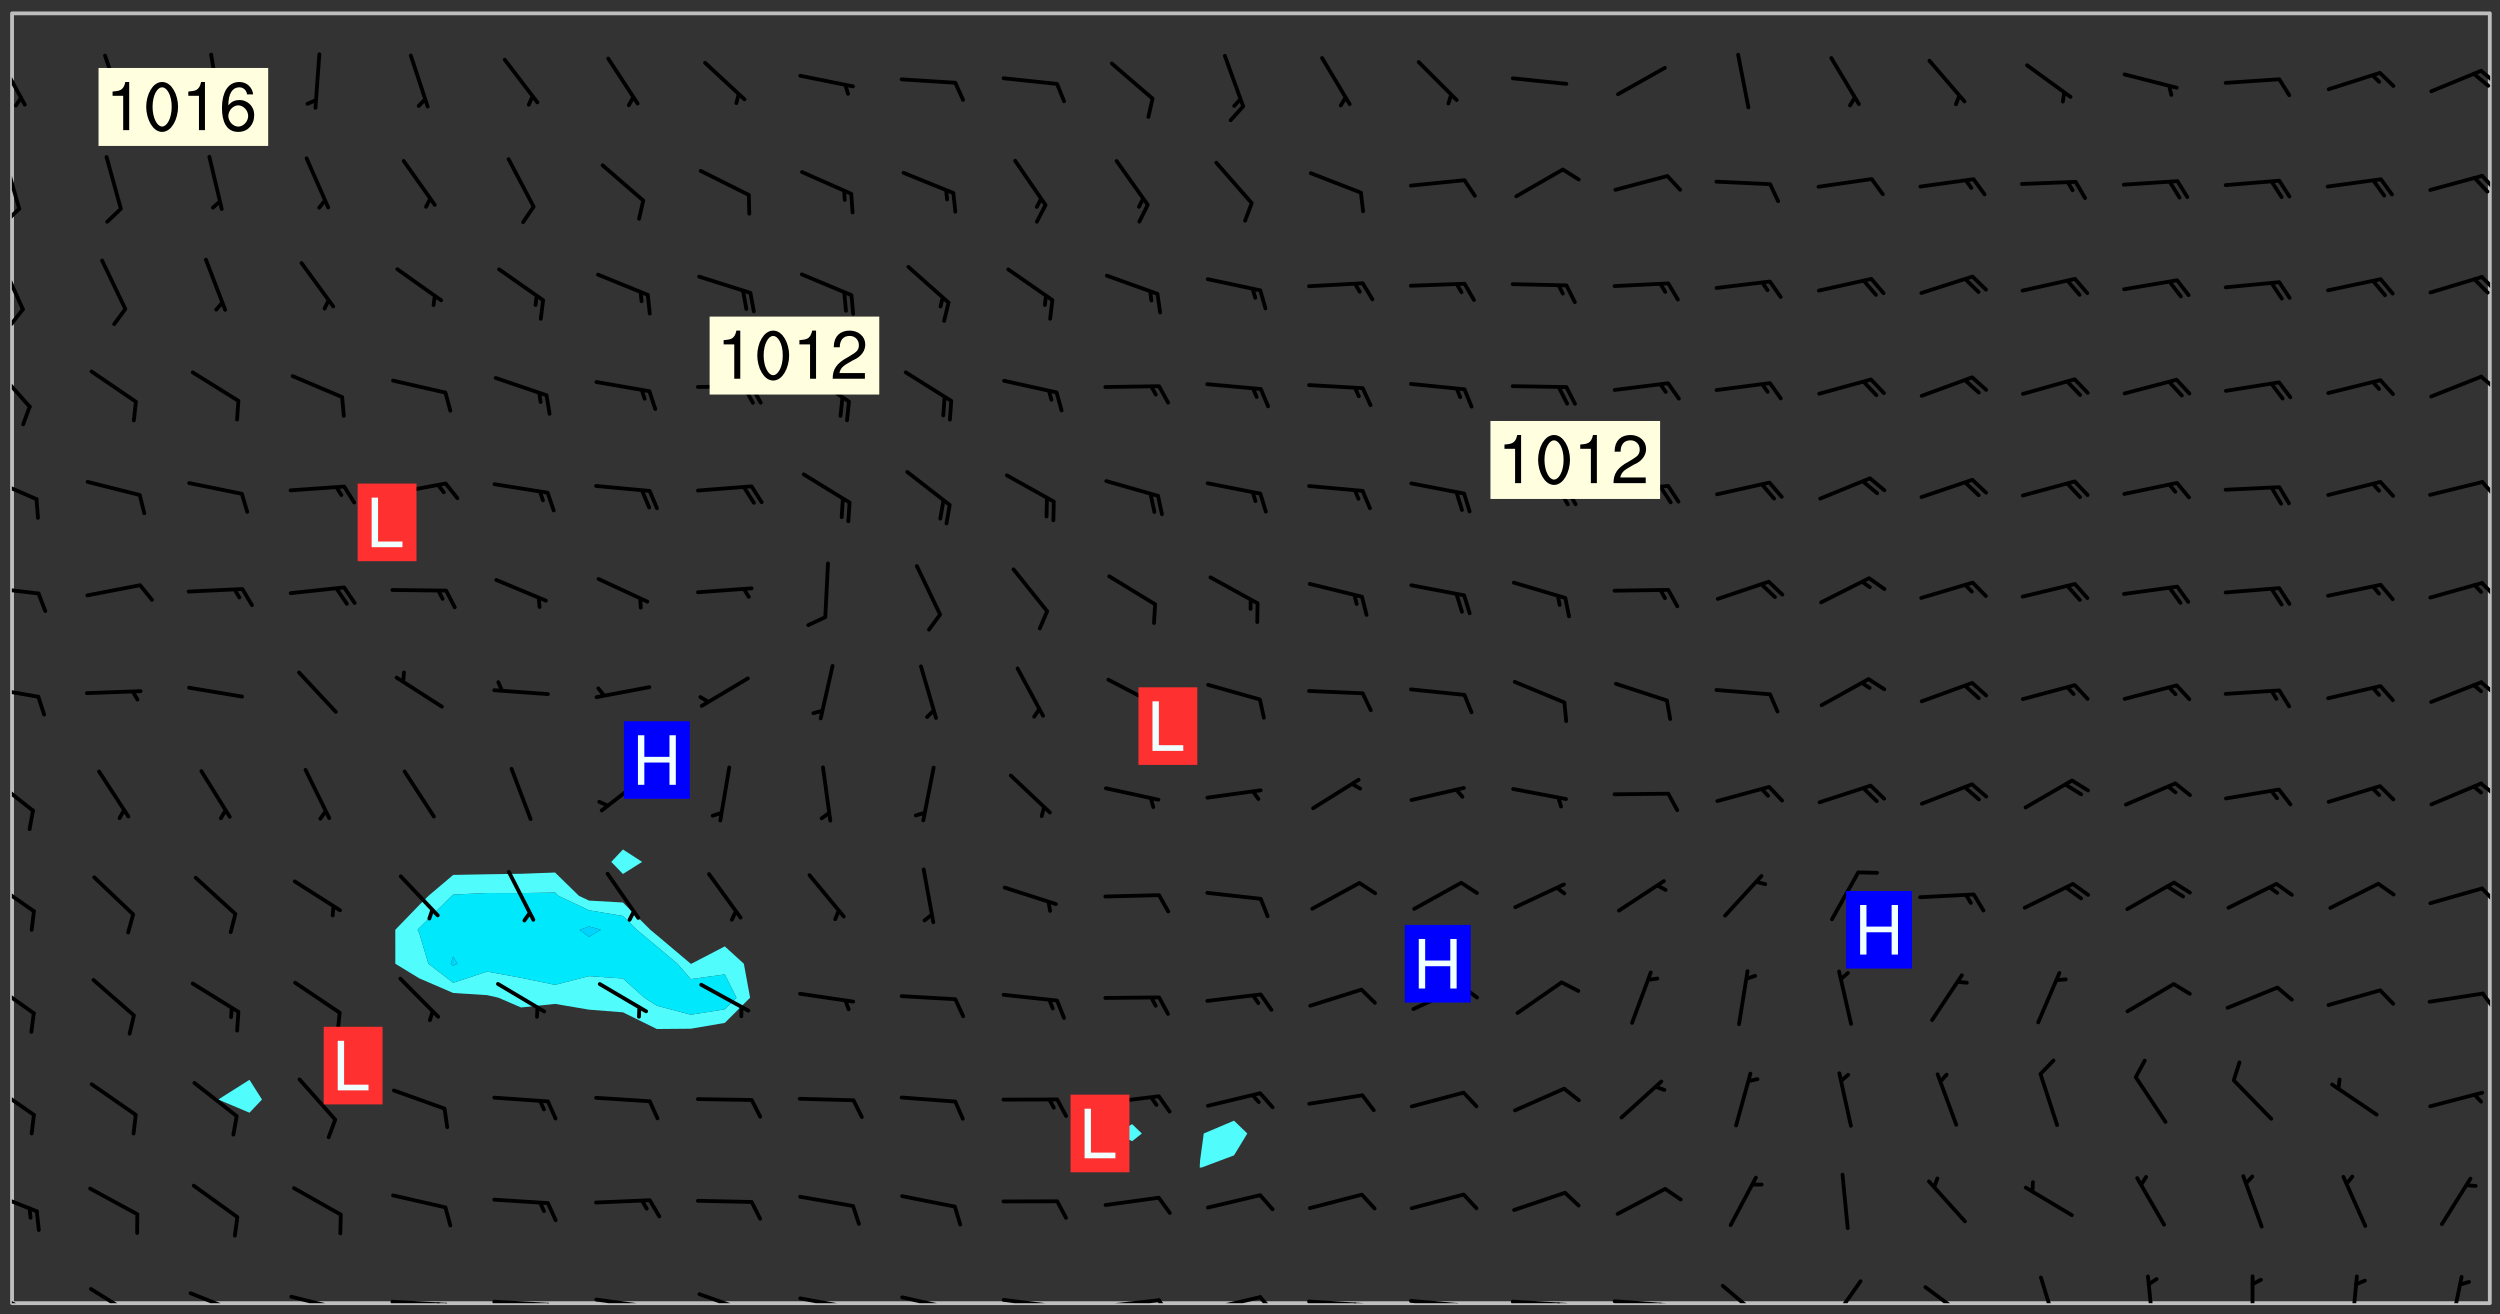 <svg xmlns="http://www.w3.org/2000/svg" role="img" xmlns:xlink="http://www.w3.org/1999/xlink" viewBox="142.45 309.95 326.84 171.84"><rect x="142.45" y="309.95" width="326.84" height="171.84" fill="#333333" stroke="none"/><defs><clipPath id="clip2"><path d="M 144 311.672 L 145 311.672 L 145 480.328 L 144 480.328 Z M 144 311.672"/></clipPath><clipPath id="clip3"><path d="M 144 311.672 L 468 311.672 L 468 480.328 L 144 480.328 Z M 144 311.672"/></clipPath><clipPath id="clip4"><path d="M 467 311.672 L 468 311.672 L 468 480.328 L 467 480.328 Z M 467 311.672"/></clipPath><clipPath id="clip5"><path d="M 144 478 L 148 478 L 148 480.328 L 144 480.328 Z M 144 478"/></clipPath><clipPath id="clip6"><path d="M 154 478 L 161 478 L 161 480.328 L 154 480.328 Z M 154 478"/></clipPath><clipPath id="clip7"><path d="M 167 478 L 175 478 L 175 480.328 L 167 480.328 Z M 167 478"/></clipPath><clipPath id="clip8"><path d="M 180 479 L 188 479 L 188 480.328 L 180 480.328 Z M 180 479"/></clipPath><clipPath id="clip9"><path d="M 187 480 L 189 480 L 189 480.328 L 187 480.328 Z M 187 480"/></clipPath><clipPath id="clip10"><path d="M 186 480 L 187 480 L 187 480.328 L 186 480.328 Z M 186 480"/></clipPath><clipPath id="clip11"><path d="M 193 479 L 202 479 L 202 480.328 L 193 480.328 Z M 193 479"/></clipPath><clipPath id="clip12"><path d="M 200 480 L 203 480 L 203 480.328 L 200 480.328 Z M 200 480"/></clipPath><clipPath id="clip13"><path d="M 199 480 L 201 480 L 201 480.328 L 199 480.328 Z M 199 480"/></clipPath><clipPath id="clip14"><path d="M 206 479 L 215 479 L 215 480.328 L 206 480.328 Z M 206 479"/></clipPath><clipPath id="clip15"><path d="M 213 480 L 216 480 L 216 480.328 L 213 480.328 Z M 213 480"/></clipPath><clipPath id="clip16"><path d="M 220 479 L 228 479 L 228 480.328 L 220 480.328 Z M 220 479"/></clipPath><clipPath id="clip17"><path d="M 227 480 L 229 480 L 229 480.328 L 227 480.328 Z M 227 480"/></clipPath><clipPath id="clip18"><path d="M 233 478 L 241 478 L 241 480.328 L 233 480.328 Z M 233 478"/></clipPath><clipPath id="clip19"><path d="M 246 479 L 255 479 L 255 480.328 L 246 480.328 Z M 246 479"/></clipPath><clipPath id="clip20"><path d="M 253 480 L 255 480 L 255 480.328 L 253 480.328 Z M 253 480"/></clipPath><clipPath id="clip21"><path d="M 260 479 L 268 479 L 268 480.328 L 260 480.328 Z M 260 479"/></clipPath><clipPath id="clip22"><path d="M 267 480 L 269 480 L 269 480.328 L 267 480.328 Z M 267 480"/></clipPath><clipPath id="clip23"><path d="M 273 479 L 281 479 L 281 480.328 L 273 480.328 Z M 273 479"/></clipPath><clipPath id="clip24"><path d="M 280 480 L 282 480 L 282 480.328 L 280 480.328 Z M 280 480"/></clipPath><clipPath id="clip25"><path d="M 286 479 L 295 479 L 295 480.328 L 286 480.328 Z M 286 479"/></clipPath><clipPath id="clip26"><path d="M 293 479 L 296 479 L 296 480.328 L 293 480.328 Z M 293 479"/></clipPath><clipPath id="clip27"><path d="M 300 479 L 308 479 L 308 480.328 L 300 480.328 Z M 300 479"/></clipPath><clipPath id="clip28"><path d="M 306 479 L 310 479 L 310 480.328 L 306 480.328 Z M 306 479"/></clipPath><clipPath id="clip29"><path d="M 313 479 L 321 479 L 321 480.328 L 313 480.328 Z M 313 479"/></clipPath><clipPath id="clip30"><path d="M 319 480 L 321 480 L 321 480.328 L 319 480.328 Z M 319 480"/></clipPath><clipPath id="clip31"><path d="M 326 479 L 335 479 L 335 480.328 L 326 480.328 Z M 326 479"/></clipPath><clipPath id="clip32"><path d="M 332 480 L 334 480 L 334 480.328 L 332 480.328 Z M 332 480"/></clipPath><clipPath id="clip33"><path d="M 339 479 L 348 479 L 348 480.328 L 339 480.328 Z M 339 479"/></clipPath><clipPath id="clip34"><path d="M 345 480 L 347 480 L 347 480.328 L 345 480.328 Z M 345 480"/></clipPath><clipPath id="clip35"><path d="M 353 479 L 361 479 L 361 480.328 L 353 480.328 Z M 353 479"/></clipPath><clipPath id="clip36"><path d="M 359 480 L 361 480 L 361 480.328 L 359 480.328 Z M 359 480"/></clipPath><clipPath id="clip37"><path d="M 367 477 L 374 477 L 374 480.328 L 367 480.328 Z M 367 477"/></clipPath><clipPath id="clip38"><path d="M 381 477 L 386 477 L 386 480.328 L 381 480.328 Z M 381 477"/></clipPath><clipPath id="clip39"><path d="M 393 477 L 401 477 L 401 480.328 L 393 480.328 Z M 393 477"/></clipPath><clipPath id="clip40"><path d="M 409 476 L 412 476 L 412 480.328 L 409 480.328 Z M 409 476"/></clipPath><clipPath id="clip41"><path d="M 423 476 L 425 476 L 425 480.328 L 423 480.328 Z M 423 476"/></clipPath><clipPath id="clip42"><path d="M 436 476 L 438 476 L 438 480.328 L 436 480.328 Z M 436 476"/></clipPath><clipPath id="clip43"><path d="M 449 476 L 451 476 L 451 480.328 L 449 480.328 Z M 449 476"/></clipPath><clipPath id="clip44"><path d="M 462 476 L 465 476 L 465 480.328 L 462 480.328 Z M 462 476"/></clipPath><clipPath id="clip45"><path d="M 144 465 L 148 465 L 148 469 L 144 469 Z M 144 465"/></clipPath><clipPath id="clip46"><path d="M 144 451 L 148 451 L 148 456 L 144 456 Z M 144 451"/></clipPath><clipPath id="clip47"><path d="M 144 438 L 148 438 L 148 443 L 144 443 Z M 144 438"/></clipPath><clipPath id="clip48"><path d="M 466 439 L 468 439 L 468 443 L 466 443 Z M 466 439"/></clipPath><clipPath id="clip49"><path d="M 144 424 L 148 424 L 148 430 L 144 430 Z M 144 424"/></clipPath><clipPath id="clip50"><path d="M 466 425 L 468 425 L 468 429 L 466 429 Z M 466 425"/></clipPath><clipPath id="clip51"><path d="M 144 411 L 148 411 L 148 417 L 144 417 Z M 144 411"/></clipPath><clipPath id="clip52"><path d="M 466 412 L 468 412 L 468 415 L 466 415 Z M 466 412"/></clipPath><clipPath id="clip53"><path d="M 144 399 L 148 399 L 148 402 L 144 402 Z M 144 399"/></clipPath><clipPath id="clip54"><path d="M 466 398 L 468 398 L 468 401 L 466 401 Z M 466 398"/></clipPath><clipPath id="clip55"><path d="M 144 386 L 148 386 L 148 388 L 144 388 Z M 144 386"/></clipPath><clipPath id="clip56"><path d="M 466 385 L 468 385 L 468 389 L 466 389 Z M 466 385"/></clipPath><clipPath id="clip57"><path d="M 144 372 L 148 372 L 148 376 L 144 376 Z M 144 372"/></clipPath><clipPath id="clip58"><path d="M 466 372 L 468 372 L 468 376 L 466 376 Z M 466 372"/></clipPath><clipPath id="clip59"><path d="M 144 357 L 147 357 L 147 364 L 144 364 Z M 144 357"/></clipPath><clipPath id="clip60"><path d="M 466 358 L 468 358 L 468 362 L 466 362 Z M 466 358"/></clipPath><clipPath id="clip61"><path d="M 144 343 L 146 343 L 146 351 L 144 351 Z M 144 343"/></clipPath><clipPath id="clip62"><path d="M 144 350 L 146 350 L 146 353 L 144 353 Z M 144 350"/></clipPath><clipPath id="clip63"><path d="M 466 345 L 468 345 L 468 349 L 466 349 Z M 466 345"/></clipPath><clipPath id="clip64"><path d="M 144 330 L 146 330 L 146 338 L 144 338 Z M 144 330"/></clipPath><clipPath id="clip65"><path d="M 144 336 L 146 336 L 146 340 L 144 340 Z M 144 336"/></clipPath><clipPath id="clip66"><path d="M 466 332 L 468 332 L 468 335 L 466 335 Z M 466 332"/></clipPath><clipPath id="clip67"><path d="M 144 317 L 146 317 L 146 324 L 144 324 Z M 144 317"/></clipPath><clipPath id="clip68"><path d="M 466 318 L 468 318 L 468 322 L 466 322 Z M 466 318"/></clipPath><clipPath id="clip69"><path d="M 465 319 L 468 319 L 468 322 L 465 322 Z M 465 319"/></clipPath><g id="surface604" clip-path="url(#clip1)"><path fill="#fff" fill-opacity="0" fill-rule="evenodd" d="M 0 0 L 1000 0 L 1000 1000 L 0 1000 Z M 0 0"/><path fill="#d3d3d3" fill-opacity="0" fill-rule="evenodd" d="M162.152 355.867L161.918 356.16 161.977 356.395 162.094 356.566 162.27 356.801 162.562 357.148 162.676 357.207 162.793 357.035 162.852 356.801 163.027 356.625 163.492 356.449 164.191 356.449 164.426 356.742 164.715 357.559 164.773 357.734 164.949 357.965 165.301 358.199 166 358.898 166.172 359.074 166.406 359.422 166.641 359.832 166.93 360.414 167.34 360.879 167.57 361.113 167.805 361.289 167.922 361.52 168.098 361.812 168.27 362.977 168.27 363.211 168.328 363.5 168.387 363.617 168.504 363.734 168.852 364.145 168.969 364.316 169.145 364.492 169.32 364.727 169.438 364.898 169.609 365.25 169.668 365.484 169.902 365.891 170.137 365.832 169.961 366.008 169.902 366.938 169.32 366.938 169.086 366.824 168.738 366.938 168.621 367.055 168.562 367.348 168.504 367.523 168.387 367.695 167.922 367.988 167.863 368.223 167.805 368.336 167.805 368.98 167.863 369.152 167.863 369.562 167.922 369.621 167.922 370.027 167.98 370.434 168.098 370.609 168.156 370.668 168.387 371.309 168.328 371.602 168.328 372.301 168.27 372.883 168.27 373.117 168.211 373.348 168.156 373.699 168.156 375.621 168.211 375.738 168.637 375.738 168.27 375.855 168.246 376.207 169.137 377.375 170.879 377.914 172.219 378.273 172.219 378.812 172.309 379.621 172.844 380.336 174.363 380.605 175.254 380.52 175.344 381.684 175.879 381.863 177.039 381.684 179.094 380.699 180.254 380.336 182.133 380.16 183.828 379.98 183.648 380.699 182.133 380.785 180.883 380.875 180.078 381.145 179.004 381.953 179.273 382.672 179.809 383.57 179.629 384.195 179.363 385.004 179.629 386.082 180.254 386.98 181.059 387.16 182.309 386.98 182.043 387.703 182.141 388.207 182.195 388.5 182.195 388.672 182.254 388.965 182.254 389.371 182.43 389.488 182.781 389.605 183.188 389.605 183.48 389.43 183.594 389.312 183.652 389.195 183.77 388.965 183.828 388.789 184.18 388.324 184.41 388.148 184.586 388.09 184.762 388.148 184.82 388.324 184.938 389.312 184.992 389.781 185.051 389.953 185.168 390.188 185.344 390.246 186.16 390.305 186.449 390.305 186.566 390.539 186.625 390.945 186.684 391.297 186.684 392.402 186.801 392.695 186.918 393.043 187.207 393.742 187.383 394.094 187.965 394.848 188.316 395.023 188.488 395.082 188.957 395.316 189.598 395.781 189.945 396.016 190.238 396.191 190.531 396.246 190.762 396.309 191.578 396.656 191.871 396.832 191.984 397.004 192.336 397.355 192.453 397.531 192.977 398.172 192.977 398.461 193.035 398.812 193.035 399.16 193.094 399.512 193.152 399.801 193.27 399.859 193.441 399.918 193.617 399.918 194.199 400.152 194.375 400.27 194.551 400.559 194.727 400.793 194.84 401.027 195.133 401.258 195.25 401.375 195.25 401.785 195.309 401.84 195.598 402.074 195.832 402.191 195.891 402.309 196.008 402.48 196.066 402.598 196.297 402.832 196.355 403.008 196.59 403.066 196.707 403.125 196.59 403.238 196.531 403.355 196.531 403.473 196.414 403.766 196.297 404.055 196.297 404.637 196.473 404.754 196.59 404.812 196.648 404.93 196.766 405.047 196.879 405.105 197.055 405.453 197.113 405.805 197.172 406.211 197.172 406.387 197.113 406.562 196.996 407.262 196.996 407.434 197.113 407.609 197.406 407.902 197.812 407.902 197.988 408.02 198.105 408.191 198.223 408.484 198.223 408.719 197.695 408.719 197.465 408.484 197.23 408.484 197.055 408.543 196.996 409.242 197.055 409.59 197.172 409.766 197.348 410.176 197.465 410.406 197.754 410.875 197.93 410.93 198.453 410.93 198.688 410.988 199.445 411.629 199.504 411.922 199.504 412.156 199.562 412.215 199.793 412.562 199.793 412.914 199.676 413.086 199.676 413.379 199.969 413.668 200.262 413.844 200.434 413.902 200.727 414.078 201.02 414.195 201.602 414.602 201.891 414.836 202.184 415.012 202.402 415.172 202.418 415.184 202.648 415.359 203.289 415.883 203.465 416.117 203.582 416.293 203.758 416.469 203.871 416.641 203.871 417.281 203.988 417.457 204.457 417.574 205.039 417.691 205.273 417.75 205.504 417.863 205.797 417.98 205.91 418.039 206.496 418.391 206.785 418.562 206.961 418.625 207.137 418.68 207.312 418.738 208.012 419.09 208.301 419.266 208.535 419.32 208.824 419.496 209.059 419.613 209.699 420.02 209.992 420.137 210.164 420.195 210.398 420.254 210.809 420.312 211.039 420.371 211.273 420.488 211.332 420.66 210.922 420.836 211.391 420.895 211.449 421.188 211.562 421.422 211.738 421.477 211.973 421.535 212.148 421.594 212.555 421.711 213.195 421.945 213.312 422.117 213.371 422.352 213.371 422.527 213.312 422.645 213.254 423.051 213.488 423.285 213.605 423.344 213.953 423.461 214.594 423.691 214.77 423.809 215.059 423.926 215.234 424.102 215.469 424.566 216.051 425.672 216.227 425.848 216.574 426.023 216.75 426.141 217.102 426.258 218.148 426.781 218.383 426.84 218.848 426.953 219.141 427.012 219.605 427.188 220.363 427.77 220.598 428.004 220.945 428.469 221.121 428.645 221.41 428.879 222.227 429.578 222.52 429.754 222.809 430.043 223.102 430.219 223.395 430.508 224.09 431.148 224.266 431.324 224.559 431.559 224.848 431.793 225.316 432.082 225.957 432.664 226.305 432.898 226.539 433.191 226.887 433.539 227.238 434.004 228.172 434.996 228.52 435.402 228.637 435.578 228.871 435.637 228.984 435.754 229.629 435.93 229.859 436.043 230.094 436.102 230.387 436.277 230.617 436.395 231.551 437.094 231.957 437.5 232.191 437.676 232.598 437.852 232.832 437.969 233.648 438.316 233.996 438.551 234.23 438.668 234.523 438.957 234.754 439.074 235.512 439.426 235.863 439.598 236.094 439.656 236.387 439.773 236.621 439.832 237.492 440.008 238.309 440.008 238.777 440.238 238.949 440.297 239.824 440.996 240.289 441.113 240.582 441.172 240.758 441.23 240.988 441.289 241.457 441.348 241.805 441.406 242.156 441.465 242.562 441.523 242.855 441.523 243.027 441.582 243.027 441.812 243.203 441.988 243.496 441.988 243.844 442.047 244.195 442.105 244.895 442.223 245.535 442.223 246 441.988 246.293 441.812 246.465 441.695 246.875 441.523 247.164 441.348 248.098 440.883 248.566 440.59 249.09 440.297 249.555 440.125 250.02 439.949 251.07 439.484 251.359 439.367 251.77 439.25 252.059 439.133 252.586 438.957 254.102 438.258 254.684 437.91 254.973 437.852 255.266 437.793 255.613 437.676 256.488 437.445 256.84 437.328 256.953 437.328 257.188 437.27 258.062 437.035 258.297 436.977 259.109 436.977 259.461 436.918 260.277 436.801 260.449 436.742 260.801 436.688 261.094 436.629 261.324 436.57 262.141 436.395 262.316 436.336 262.664 436.336 262.898 436.277 263.363 436.16 264.121 435.988 264.355 435.93 264.703 435.93 265.113 435.812 265.402 435.754 266.688 435.695 266.977 435.695 267.387 435.637 267.617 435.578 267.793 435.578 268.668 435.461 269.074 435.461 269.484 435.344 269.832 435.344 270.184 435.23 271.055 435.172 272.805 435.172 273.852 435.461 274.262 435.578 274.551 435.695 274.902 435.812 275.191 435.93 276.242 436.102 276.531 436.16 276.824 436.16 277.117 436.219 277.289 436.277 277.699 436.336 277.871 436.395 277.988 436.453 278.105 436.453 278.223 436.512 278.574 436.57 278.688 436.57 279.098 436.637 281.02 437.031 282.945 437.426 284.465 437.875 286.16 438.594 288.305 439.398 289.91 438.68 291.34 437.875 292.5 436.797 293.75 436.348 296.785 435.629 298.66 435.27 300.805 433.922 303.039 432.668 305.539 431.41 307.234 430.961 309.02 430.781 310.18 430.512 310.805 431.051 312.145 430.781 312.859 429.793 313.844 428.449 314.289 428.27 315.094 427.91 316.969 427.371 318.754 426.922 320.004 426.652 321.164 426.562 322.863 426.473 324.824 426.203 326.074 426.113 326.613 426.113 327.238 426.023 328.129 426.023 330.273 425.844 332.684 425.664 335.273 425.574 336.969 425.754 338.578 425.844 340.008 426.203 341.168 426.922 343.043 427.91 344.203 429.438 344.469 430.152 345.098 430.242 345.453 431.141 345.988 431.68 346.523 433.207 347.598 433.566 348.133 433.566 347.328 434.102 347.418 435.809 348.133 438.504 349.023 439.309 349.918 440.297 350.633 441.555 352.418 442.094 353.938 441.914 354.293 443.258 355.902 442.453 356.883 441.914 357.152 442.184 357.469 441.969 357.688 441.824 358.488 442.273 358.938 441.914 359.293 441.914 359.828 441.645 360.367 440.926 360.902 440.656 361.527 439.668 362.688 440.117 363.527 440.488 364.922 441.105 366.617 440.926 368.223 440.926 370.008 441.016 370.188 439.309 370.723 437.965 371.527 438.234 372.02 439.082 372.422 439.488 372.332 440.027 372.332 440.387 373.047 440.836 373.758 440.566 375.188 440.566 375.547 441.555 375.992 442.812 376.707 444.156 377.957 444.785 379.652 445.414 380.367 445.234 380.547 444.695 381.527 444.605 381.977 444.965 382.062 446.223 381.797 446.852 381.262 447.031 381.262 447.57 381.977 448.555 382.242 449.094 383.227 450.082 384.027 451.16 383.762 451.52 383.672 452.418 383.047 454.75 382.691 456.816 382.602 458.609 382.422 459.328 382.332 459.867 382.332 461.305 381.352 463.188 380.992 464.895 380.457 465.793 379.652 466.961 379.387 467.5 381.441 468.754 381.527 469.113 381.172 469.652 381.082 469.473 381.082 470.281 381.172 471.719 380.727 472.434 379.652 472.527 379.387 473.242 379.922 474.141 380.727 474.859 381.887 475.668 383.227 475.938 383.672 476.297 383.316 476.746 381.527 476.656 380.277 476.207 379.562 475.488 378.938 475.398 378.762 478.988 378.574 480.297 467.934 480.297 467.934 311.703 412.664 311.703 412.664 360.785 413.426 360.91 416.715 361.453 418.738 364.289 418.738 367.043 421.09 367.375 423.438 367.707 427.488 367.707 426.109 371.867 424.086 372.574 422.062 373.277 421.52 373.621 418.926 375.238 418.738 375.355 416.715 373.277 415.984 370.535 413.312 368.457 411.938 364.957 411.871 364.875 409.914 362.203 412.664 360.785 412.664 311.703 294.422 311.703 294.422 403.117 294.539 403.148 294.672 403.16 294.746 403.234 294.852 403.281 294.941 403.34 295.027 403.398 295.117 403.457 295.414 403.754 295.473 403.844 295.504 403.961 295.531 404.078 295.547 404.215 295.516 404.332 295.457 404.422 295.398 404.508 295.355 404.613 295.309 404.715 295.281 404.836 295.281 404.98 295.457 405.25 295.605 405.398 295.68 405.484 295.754 405.559 295.797 405.664 295.859 405.754 295.918 405.84 295.961 405.945 296.02 406.035 296.066 406.137 296.109 406.242 296.168 406.328 296.285 406.508 296.359 406.582 296.422 406.668 296.48 406.758 296.523 406.863 296.582 406.953 296.641 407.039 296.703 407.129 296.762 407.219 296.805 407.32 296.922 407.5 296.996 407.574 297.055 407.66 297.129 407.734 297.219 407.793 297.324 407.84 297.473 407.84 297.605 407.824 297.738 407.84 297.84 407.793 297.914 407.719 297.961 407.617 297.945 407.484 297.945 407.336 297.898 407.23 297.871 407.113 297.824 407.012 297.797 406.891 297.754 406.789 297.691 406.699 297.648 406.598 297.605 406.492 297.574 406.375 297.559 406.242 297.547 406.105 297.633 406.047 297.691 405.961 297.812 405.93 297.855 406.035 297.871 406.168 297.871 406.285 297.93 406.387 297.988 406.477 298.078 406.535 298.227 406.684 298.285 406.773 298.328 406.879 298.316 406.98 298.402 407.039 298.508 407.086 298.594 407.145 298.684 407.203 298.758 407.277 298.641 407.305 298.535 407.352 298.449 407.41 298.375 407.484 298.316 407.574 298.254 407.66 298.227 407.781 298.18 407.883 298.137 407.988 298.105 408.105 298.094 408.238 298.078 408.371 298.078 408.52 298.105 408.637 298.152 408.742 298.195 408.844 298.254 408.934 298.328 409.008 298.418 409.066 298.492 409.141 298.582 409.199 298.641 409.289 298.684 409.395 298.73 409.496 298.848 409.527 298.98 409.543 299.129 409.543 299.246 409.512 299.352 409.555 299.395 409.66 299.441 409.762 299.469 409.883 299.5 410 299.527 410.117 299.559 410.238 299.586 410.355 299.691 410.398 299.793 410.445 299.926 410.43 300.074 410.578 300.137 410.664 300.211 410.738 300.281 410.812 300.371 410.875 300.477 410.918 300.578 410.961 300.695 410.992 300.832 411.008 300.949 410.977 301.023 410.902 301.051 410.785 301.039 410.652 301.008 410.531 300.98 410.414 301.023 410.309 301.141 410.309 301.23 410.371 301.348 410.398 301.496 410.398 301.629 410.414 301.777 410.414 301.91 410.43 302.043 410.414 302.191 410.414 302.324 410.398 302.457 410.387 302.594 410.398 302.711 410.371 302.844 410.355 303.035 410.297 302.977 410.473 302.961 410.605 302.934 410.727 302.918 410.859 302.859 410.945 302.727 410.961 302.621 411.008 302.516 411.051 302.398 411.082 302.281 411.109 302.016 411.141 301.867 411.141 301.734 411.156 301.66 411.23 301.719 411.316 301.867 411.465 301.984 411.645 302.059 411.715 302.148 411.777 302.238 411.836 302.324 411.895 302.414 411.953 302.516 411.996 302.621 412.059 302.727 412.102 302.812 412.16 302.918 412.207 303.02 412.25 303.199 412.367 303.258 412.457 303.215 412.559 303.168 412.664 303.184 412.797 303.406 413.02 303.465 413.109 303.508 413.211 303.539 413.332 303.582 413.434 303.598 413.566 303.629 413.684 303.641 413.82 303.672 413.938 303.82 414.086 303.922 414.129 304.027 414.172 304.145 414.203 304.277 414.219 304.414 414.234 304.531 414.234 304.648 414.203 304.738 414.145 304.781 414.039 304.828 413.938 304.871 413.832 304.902 413.715 304.914 413.582 304.914 413.434 304.902 413.301 304.887 413.168 304.855 413.051 304.812 412.945 304.766 412.84 304.723 412.738 304.68 412.633 304.664 412.5 304.68 412.367 304.707 412.25 304.738 412.133 304.766 412.012 304.812 411.91 304.902 411.852 304.988 411.789 305.062 411.715 305.152 411.656 305.375 411.434 305.434 411.348 305.508 411.273 305.625 411.094 305.684 411.008 305.684 410.859 305.609 410.785 305.508 410.738 305.402 410.695 305.301 410.652 305.242 410.562 305.195 410.457 305.168 410.34 305.258 410.281 305.375 410.25 305.477 410.207 305.656 410.09 305.805 409.941 305.816 409.809 305.805 409.703 305.715 409.645 305.582 409.66 305.434 409.66 305.301 409.676 305.168 409.66 305.047 409.629 304.961 409.57 304.887 409.496 304.828 409.406 304.766 409.32 304.648 409.141 304.59 409.055 304.621 408.934 304.707 408.875 304.828 408.844 304.887 408.758 304.887 408.637 304.855 408.52 304.797 408.43 304.738 408.344 304.691 408.238 304.664 408.121 304.648 407.988 304.707 407.898 304.781 407.824 304.871 407.766 304.988 407.586 305.062 407.512 305.121 407.426 305.27 407.277 305.391 407.246 305.523 407.23 305.656 407.246 305.73 407.32 305.773 407.426 305.789 407.559 305.758 407.676 305.641 407.707 305.508 407.719 305.359 407.867 305.316 407.973 305.27 408.074 305.242 408.195 305.211 408.312 305.211 408.461 305.242 408.578 305.285 408.684 305.344 408.773 305.418 408.844 305.492 408.918 305.609 408.949 305.73 408.977 305.848 408.949 305.98 408.934 306.098 408.934 306.188 408.992 306.262 409.066 306.309 409.172 306.367 409.258 306.469 409.305 306.602 409.32 306.707 409.363 306.793 409.422 306.781 409.527 306.707 409.602 306.527 409.719 306.469 409.809 306.379 409.867 306.309 409.941 306.234 410.016 306.172 410.105 306.145 410.223 306.129 410.355 306.145 410.488 306.129 410.621 306.129 410.77 306.145 410.902 306.172 411.02 306.203 411.141 306.277 411.215 306.367 411.273 306.453 411.332 306.543 411.391 306.66 411.422 306.66 411.508 306.559 411.555 306.469 411.613 306.203 411.645 306.086 411.672 305.938 411.672 305.832 411.715 305.73 411.762 305.672 411.852 305.609 412.086 305.598 412.219 305.566 412.34 305.551 412.473 305.551 412.766 305.539 412.898 305.551 413.035 305.566 413.168 305.699 413.184 305.832 413.195 305.953 413.227 306.039 413.285 306.113 413.359 306.16 413.465 306.203 413.566 306.219 413.699 306.219 414.145 306.203 414.277 306.203 414.723 306.234 414.988 306.262 415.105 306.277 415.238 306.309 415.355 306.395 415.566 306.426 415.832 306.426 415.98 306.395 416.098 306.367 416.215 306.336 416.336 306.309 416.453 306.277 416.57 306.246 416.691 306.234 416.824 306.219 416.957 306.309 417.016 306.426 416.984 306.527 417 306.574 417.105 306.543 417.371 306.543 417.812 306.5 417.918 306.453 418.023 306.41 418.125 306.367 418.23 306.309 418.316 306.277 418.438 306.234 418.555 306.203 418.672 306.188 418.805 306.203 418.938 306.262 419.027 306.367 419.074 306.453 419.133 306.512 419.219 306.5 419.355 306.469 419.473 306.426 419.574 306.426 420.02 306.41 420.152 306.41 420.301 306.379 420.418 306.336 420.523 306.309 420.641 306.262 420.746 306.219 420.848 306.188 420.969 306.16 421.086 306.129 421.219 306.098 421.336 306.07 421.453 306.027 421.559 305.996 421.676 305.965 421.797 305.953 421.93 305.938 422.062 305.938 422.359 305.965 422.477 305.965 422.625 306.012 423.023 306.039 423.141 306.098 423.23 306.219 423.262 306.367 423.262 306.5 423.246 306.559 423.336 306.559 423.453 306.5 423.543 306.41 423.602 306.309 423.645 306.203 423.691 306.113 423.75 306.027 423.809 305.891 423.824 305.773 423.793 305.641 423.777 305.539 423.824 305.477 423.91 305.465 424.047 305.449 424.18 305.418 424.297 305.391 424.414 305.375 424.547 305.344 424.668 305.344 424.965 305.359 425.098 305.391 425.215 305.391 425.363 305.402 425.496 305.402 425.645 305.375 425.762 305.328 425.863 305.301 425.984 305.27 426.102 305.211 426.191 305.137 426.266 305.035 426.309 304.93 426.355 304.812 426.383 304.691 426.414 304.59 426.367 304.648 426.281 304.754 426.234 304.781 426.117 304.812 426 304.84 425.879 304.871 425.762 304.871 425.613 304.887 425.48 304.855 425.363 304.812 425.258 304.707 425.273 304.633 425.348 304.531 425.391 304.441 425.453 304.367 425.527 304.324 425.629 304.309 425.762 304.277 425.879 304.25 426 304.219 426.117 304.191 426.234 304.16 426.355 304.133 426.473 304.102 426.59 304.059 426.695 303.969 426.754 303.879 426.754 303.762 426.723 303.73 426.637 303.746 426.5 303.715 426.383 303.715 426.234 303.703 426.102 303.703 425.953 303.641 425.719 303.613 425.598 303.57 425.496 303.523 425.391 303.465 425.305 303.406 425.215 303.363 425.109 303.301 425.023 303.152 424.875 303.082 424.801 302.977 424.754 302.871 424.711 302.77 424.668 302.473 424.371 302.383 424.297 302.297 424.238 302.191 424.195 302.102 424.133 302.016 424.074 301.91 424.031 301.82 423.973 301.734 423.91 301.66 423.84 301.555 423.793 301.469 423.734 301.363 423.691 301.273 423.629 301.172 423.586 301.066 423.543 300.98 423.484 300.875 423.438 300.77 423.395 300.668 423.348 300.578 423.289 300.477 423.246 300.371 423.203 300.281 423.141 300.164 423.113 300.031 423.098 299.898 423.113 299.75 423.113 299.617 423.129 299.5 423.098 299.41 423.039 299.336 422.965 299.246 422.906 299.145 422.859 298.996 422.859 298.875 422.832 298.773 422.789 298.699 422.715 298.582 422.535 298.492 422.477 298.391 422.434 298.301 422.371 298.195 422.328 298.105 422.27 298.02 422.211 297.914 422.164 297.855 422.078 297.797 421.988 297.754 421.883 297.707 421.781 297.633 421.707 297.547 421.648 297.473 421.574 297.383 421.516 297.16 421.293 297.117 421.188 297.086 420.922 297.191 420.879 297.336 420.879 297.441 420.922 297.516 420.996 297.605 421.055 297.691 421.113 297.797 421.16 297.887 421.219 298.035 421.367 298.105 421.441 298.254 421.59 298.316 421.676 298.391 421.75 298.477 421.809 298.551 421.883 298.641 421.945 298.73 422.004 298.816 422.062 299.086 422.238 299.188 422.285 299.293 422.328 299.395 422.371 299.441 422.297 299.5 422.211 299.574 422.137 299.645 422.062 299.75 422.105 299.824 422.18 299.883 422.27 299.926 422.371 299.973 422.477 300.016 422.582 300.137 422.609 300.254 422.582 300.328 422.492 300.371 422.387 300.43 422.297 300.504 422.223 300.609 422.18 300.727 422.152 300.859 422.164 300.949 422.223 301.098 422.371 301.156 422.461 301.199 422.566 301.246 422.668 301.289 422.773 301.332 422.875 301.438 422.922 301.543 422.965 301.676 422.98 301.762 422.922 301.82 422.832 301.895 422.758 302 422.715 302.117 422.742 302.223 422.789 302.324 422.832 302.43 422.875 302.531 422.922 302.711 423.039 302.711 423.156 302.695 423.289 302.711 423.422 302.727 423.559 302.785 423.645 302.887 423.691 303.008 423.719 303.125 423.75 303.273 423.75 303.391 423.719 303.449 423.629 303.629 423.512 303.688 423.422 303.762 423.348 303.82 423.262 303.938 423.082 304.117 422.965 304.234 422.996 304.324 423.055 304.367 423.129 304.352 423.262 304.352 423.379 304.441 423.438 304.59 423.438 304.723 423.422 304.855 423.41 305.121 423.379 305.227 423.336 305.344 423.305 305.465 423.277 305.539 423.203 305.609 423.129 305.672 423.039 305.656 422.934 305.609 422.832 305.508 422.789 305.402 422.773 305.285 422.801 305.02 422.832 304.871 422.832 304.797 422.758 304.707 422.699 304.59 422.668 304.473 422.641 304.34 422.625 304.191 422.625 304.059 422.641 303.762 422.641 303.656 422.594 303.508 422.445 303.465 422.344 303.406 422.254 303.629 422.031 303.715 421.973 303.82 421.93 303.938 421.898 304.07 421.883 304.203 421.898 304.34 421.914 304.441 421.957 304.574 421.945 304.664 421.883 304.766 421.84 304.828 421.75 304.781 421.648 304.691 421.59 304.574 421.559 304.473 421.516 304.414 421.426 304.352 421.336 304.352 421.219 304.367 421.086 304.473 421.039 304.547 420.969 304.547 420.848 304.457 420.789 304.426 420.672 304.516 420.613 304.59 420.539 304.633 420.434 304.691 420.344 304.738 420.242 304.754 420.109 304.754 419.961 304.707 419.855 304.664 419.754 304.574 419.695 304.441 419.68 304.34 419.637 304.203 419.621 304.086 419.59 303.641 419.59 303.508 419.574 303.375 419.562 303.242 419.547 303.125 419.516 302.977 419.516 302.844 419.5 302.711 419.488 302.445 419.457 302.324 419.414 302.238 419.355 302.164 419.281 302.164 419.133 302.176 419 302.281 418.953 302.383 418.91 302.516 418.895 302.668 418.895 302.801 418.879 303.094 418.879 303.215 418.91 303.316 418.953 303.406 419.012 303.641 419.074 303.762 419.027 303.852 418.969 303.953 418.926 304.086 418.91 304.191 418.953 304.293 419 304.426 419.012 304.547 418.984 304.691 418.984 304.812 418.953 304.93 418.926 305.035 418.879 305.109 418.805 305.195 418.746 305.344 418.598 305.402 418.512 305.449 418.406 305.477 418.289 305.492 418.184 305.391 418.141 305.301 418.082 305.184 418.051 305.078 418.008 304.988 417.945 304.914 417.859 304.84 417.785 304.738 417.742 304.633 417.695 304.531 417.652 304.473 417.562 304.426 417.461 304.34 417.25 304.277 417.164 304.219 417.074 304.145 417 304.059 416.941 303.789 416.941 303.672 416.973 303.582 417.031 303.48 417.074 303.348 417.09 303.242 417.074 303.215 416.957 303.152 416.867 303.035 416.836 302.934 416.793 302.785 416.645 302.754 416.527 302.738 416.422 302.812 416.348 302.992 416.23 303.109 416.203 303.227 416.172 303.363 416.188 303.465 416.23 303.57 416.273 303.672 416.32 303.777 416.363 303.895 416.395 304.027 416.41 304.145 416.438 304.277 416.453 304.383 416.438 304.473 416.379 304.398 416.305 304.293 416.262 304.219 416.188 304.145 416.098 303.996 415.949 303.91 415.891 303.82 415.832 303.746 415.758 303.656 415.699 303.555 415.652 303.434 415.625 303.332 415.578 303.227 415.535 303.109 415.504 303.008 415.461 302.887 415.43 302.738 415.43 302.621 415.461 302.516 415.504 302.43 415.566 302.25 415.684 302.164 415.742 302.074 415.801 301.969 415.848 301.883 415.906 301.777 415.949 301.676 415.992 301.57 416.039 301.496 416.113 301.438 416.203 301.379 416.289 301.332 416.395 301.273 416.48 301.199 416.555 301.066 416.543 300.949 416.512 300.832 416.512 300.758 416.586 300.668 416.645 300.594 416.719 300.504 416.777 300.418 416.836 300.312 416.883 300.211 416.926 300.074 416.941 299.973 416.898 299.824 416.75 299.719 416.703 299.633 416.703 299.527 416.75 299.426 416.793 299.305 416.824 299.188 416.793 299.113 416.719 299.113 416.602 299.145 416.48 299.219 416.41 299.277 416.32 299.352 416.246 299.469 416.215 299.574 416.172 299.867 416.172 300 416.156 300.137 416.141 300.238 416.098 300.328 416.039 300.43 415.992 300.52 415.934 300.652 415.922 300.742 415.98 300.875 415.992 300.965 415.934 301.051 415.875 301.156 415.832 301.246 415.773 301.332 415.711 301.422 415.652 301.57 415.504 301.629 415.418 301.688 415.328 301.793 415.285 301.926 415.27 302.043 415.297 302.164 415.328 302.223 415.27 302.281 415.18 302.312 414.914 302.34 414.797 302.445 414.809 302.578 414.824 302.68 414.781 302.77 414.723 302.828 414.633 302.902 414.559 302.961 414.469 303.008 414.367 303.02 414.234 303.008 414.102 302.961 413.996 302.812 413.848 302.754 413.758 302.695 413.672 302.652 413.566 302.652 413.121 302.668 412.988 302.668 412.84 302.68 412.707 302.621 412.648 302.531 412.707 302.43 412.664 302.25 412.547 302.164 412.488 302.102 412.398 302.043 412.309 301.969 412.234 301.883 412.176 301.762 412.207 301.66 412.219 301.555 412.266 301.469 412.324 301.363 412.367 301.215 412.516 301.125 412.574 301.039 412.633 300.949 412.695 300.844 412.738 300.711 412.754 300.711 412.633 300.816 412.59 300.934 412.559 301.008 412.488 301.051 412.383 301.051 412.234 301.023 412.117 300.875 411.969 300.742 411.953 300.594 411.953 300.477 411.984 300.371 412.027 300.27 412.07 300.18 412.133 300.062 412.16 299.988 412.086 300 411.953 299.957 411.852 299.914 411.746 299.824 411.688 299.707 411.715 299.586 411.746 299.469 411.777 299.367 411.82 299.246 411.852 299.145 411.895 299.039 411.938 298.949 411.996 298.848 412.012 298.848 411.895 298.863 411.762 298.805 411.672 298.73 411.715 298.582 411.863 298.523 411.953 298.449 412.027 298.402 412.133 298.359 412.234 298.285 412.309 298.227 412.398 298.152 412.473 298.094 412.559 298.02 412.633 297.93 412.695 297.855 412.766 297.781 412.84 297.68 412.855 297.547 412.871 297.441 412.828 297.441 412.707 297.59 412.559 297.633 412.457 297.691 412.367 297.738 412.266 297.781 412.16 297.84 412.07 297.871 411.953 297.914 411.852 297.945 411.73 297.973 411.613 298.02 411.508 298.062 411.406 298.105 411.301 298.18 411.23 298.27 411.168 298.359 411.109 298.461 411.066 298.758 411.066 299.023 411.035 299.129 410.992 299.055 410.918 298.938 410.887 298.832 410.844 298.742 410.785 298.641 410.738 298.551 410.68 298.449 410.637 298.344 410.594 298.254 410.531 298.168 410.473 298.062 410.43 297.961 410.387 297.84 410.355 297.723 410.324 297.621 410.281 297.5 410.25 297.398 410.207 297.309 410.148 297.266 410.043 297.25 409.91 297.352 409.867 297.484 409.852 297.621 409.867 297.754 409.852 297.855 409.809 297.914 409.719 297.93 409.613 297.84 409.555 297.766 409.48 297.664 409.438 297.574 409.379 297.426 409.23 297.383 409.125 297.367 408.992 297.367 408.699 297.309 408.609 297.219 408.551 297.145 408.477 297.102 408.371 297.07 408.254 297.012 408.164 296.938 408.09 296.82 408.062 296.746 407.988 296.656 407.93 296.566 407.867 296.48 407.809 296.406 407.734 296.348 407.648 296.301 407.543 296.215 407.484 296.066 407.336 295.871 407.277 295.738 407.293 295.637 407.336 295.562 407.41 295.516 407.512 295.473 407.617 295.414 407.707 295.355 407.793 295.059 408.09 294.969 408.148 294.883 408.148 294.82 408.062 294.777 407.957 294.809 407.84 294.867 407.75 294.895 407.633 294.883 407.5 294.793 407.438 294.688 407.484 294.57 407.512 294.453 407.543 294.184 407.719 294.082 407.766 293.965 407.793 293.859 407.84 293.77 407.898 293.668 407.941 293.609 407.855 293.562 407.75 293.578 407.617 293.625 407.512 293.695 407.438 293.77 407.367 293.828 407.277 293.828 407.129 293.785 407.023 293.547 407.023 293.445 407.07 293.414 407.188 293.387 407.305 293.355 407.426 293.281 407.469 293.148 407.484 293.074 407.438 293.031 407.336 292.988 407.23 292.941 407.129 292.898 407.023 292.777 407.055 292.676 407.098 292.543 407.113 292.426 407.145 292.32 407.188 292.23 407.246 292.129 407.293 292.008 407.32 291.875 407.336 291.773 407.293 291.715 407.203 291.668 407.098 291.625 406.996 291.582 406.891 291.582 406.773 291.641 406.684 291.727 406.625 291.906 406.508 292.008 406.461 292.113 406.418 292.219 406.359 292.32 406.316 292.41 406.254 292.512 406.211 292.617 406.152 292.719 406.105 292.809 406.047 292.914 406.004 293.016 405.961 293.105 405.898 293.207 405.855 293.344 405.84 293.461 405.871 293.562 405.914 293.684 405.945 293.785 405.988 293.891 406.035 293.992 406.078 294.098 406.121 294.199 406.168 294.305 406.211 294.406 406.254 294.512 406.301 294.598 406.359 294.703 406.402 294.82 406.434 294.926 406.477 295.027 406.523 295.117 406.582 295.223 406.625 295.324 406.668 295.43 406.715 295.547 406.742 295.648 406.789 295.77 406.816 295.918 406.816 296.004 406.758 296.02 406.656 296.078 406.566 296.051 406.449 295.977 406.375 295.859 406.195 295.785 406.121 295.695 406.047 295.516 405.93 295.43 405.871 295.324 405.828 295.223 405.781 294.953 405.605 294.895 405.516 294.82 405.441 294.762 405.352 294.719 405.25 294.688 405.133 294.672 404.996 294.672 404.434 294.66 404.301 294.645 404.168 294.613 404.051 294.598 403.918 294.586 403.785 294.555 403.664 294.332 403.441 294.273 403.355 294.258 403.25 294.289 403.133 294.422 403.117 294.422 311.703 172.992 311.703 172.992 313.156 172.934 313.391 172.582 314.441 172.41 314.965 172.293 315.312 172.117 315.723 172 315.895 171.766 316.188 171.535 316.246 171.184 316.246 171.066 316.305 170.836 316.711 170.836 317.004 170.953 317.18 171.184 317.41 171.301 317.645 171.941 318.402 172.234 318.867 172.41 319.102 172.641 319.453 172.875 319.801 173.516 320.617 173.691 321.082 173.863 321.492 173.98 322.188 174.156 322.656 174.273 324.055 174.332 324.52 174.332 325.395 174.449 326.441 174.449 331.223 174.391 331.688 174.039 332.969 173.863 333.492 173.75 333.902 173.398 334.832 172.934 336 172.699 336.582 172.582 336.758 172.41 337.105 172.234 337.512 171.883 338.328 171.824 338.621 171.711 338.914 171.594 339.203 171.535 339.379 171.418 340.254 171.359 340.66 171.301 340.777 171.242 340.953 171.184 341.125 170.953 341.652 170.836 341.824 170.836 342.059 170.719 342.293 170.66 342.465 170.484 343.051 170.484 343.34 170.426 343.516 170.426 343.809 170.367 343.922 170.309 344.449 170.309 344.621 170.254 344.855 170.254 347.477 170.078 348.293 169.961 348.469 169.785 348.703 169.668 348.875 169.555 349.109 168.969 350.043 168.738 350.332 168.445 350.797 168.27 351.031 167.98 351.383 167.629 352.082 167.516 352.312 167.34 352.723 167.164 352.953 166.758 353.48 165.941 354.18 165.648 354.352 165.359 354.586 165.184 354.703 165.008 354.879 164.484 355.285 163.957 355.461 163.785 355.637 163.551 355.691 162.91 355.867 162.152 355.867M174.363 386.891L173.289 387.34 173.648 388.234 174.898 387.52 175.344 386.98 174.363 386.891"/><path fill="#d3d3d3" fill-opacity="0" fill-rule="evenodd" d="M201.508 416.598L200.613 416.598 201.062 417.227 202.043 417.586 202.848 417.496 203.293 416.508 203.117 416.598 202.402 416.242 201.508 416.598M356.129 475.668L356.07 475.145 356.07 474.852 356.184 474.559 356.242 474.328 356.711 473.859 356.824 473.859 356.941 473.746 357.059 473.688 357.234 473.688 357.469 473.629 357.816 473.629 358.051 473.688 358.168 473.746 358.398 473.918 358.457 474.094 358.574 474.676 358.574 474.969 358.457 475.145 358.285 475.434 358.109 475.609 357.582 476.133 357.352 476.367 357.234 476.426 357.059 476.426 356.941 476.367 356.535 476.074 356.359 475.957 356.242 475.898 356.184 475.785 356.129 475.668M362.77 464.711L362.711 464.539 362.711 463.43 362.77 463.258 362.945 463.199 363.117 463.141 363.293 463.141 363.527 463.082 363.645 463.141 363.703 463.84 363.645 464.012 363.527 464.188 363.41 464.246 363.176 464.77 363.062 464.828 362.828 464.828 362.77 464.711M372.383 450.32L372.266 450.145 372.266 449.445 372.559 448.57 372.676 448.398 372.852 448.047 372.965 447.816 373.082 447.523 373.434 446.766 373.551 446.535 373.723 446.301 373.898 446.301 374.016 446.242 374.656 446.242 374.773 446.301 375.008 446.535 375.18 446.648 375.531 446.941 375.648 447.059 375.762 447.234 375.762 447.348 375.879 447.406 375.996 447.523 375.996 448.223 375.938 448.398 375.938 448.629 375.879 448.805 375.531 449.855 375.414 450.086 375.297 450.32 375.18 450.379 374.949 450.613 374.309 450.902 373.434 450.902 373.023 450.785 372.383 450.32"/><path fill="none" stroke="#bebebe" stroke-linecap="round" stroke-linejoin="round" stroke-miterlimit="10" stroke-width=".5" d="M 431.957 354.305 L 108.027 354.305 L 108.027 185.68 L 431.957 185.68 L 431.957 354.305" transform="matrix(1 0 0 -1 36 666)"/><g clip-path="url(#clip2)"><path fill="#fff" fill-opacity="0" fill-rule="evenodd" d="M 144 475.891 L 144 480.328 L 144.004 480.328 L 144 480.328 L 144 311.672 L 144.004 311.672 L 144 311.672 L 144 475.891"/></g><g clip-path="url(#clip3)"><path fill="#fff" fill-opacity="0" fill-rule="evenodd" d="M 144.004 480.328 L 144.004 311.672 L 175.066 311.672 L 175.066 451.117 L 170.98 453.699 L 175.066 455.422 L 176.703 453.699 L 175.066 451.117 L 175.066 311.672 L 215.016 311.672 L 215.016 424.02 L 210.574 424.184 L 206.137 424.25 L 201.699 424.332 L 198.465 427.07 L 197.262 428.266 L 194.129 431.508 L 194.133 435.945 L 197.262 437.852 L 201.699 439.77 L 206.137 440.051 L 207.598 440.383 L 210.574 441.664 L 215.016 441.195 L 219.453 441.949 L 223.891 442.297 L 228.328 444.48 L 232.766 444.441 L 237.207 443.68 L 240.516 440.383 L 239.699 435.945 L 237.207 433.676 L 232.836 435.945 L 232.766 435.965 L 232.75 435.945 L 228.328 432.215 L 227.473 431.508 L 223.891 427.941 L 219.453 427.688 L 218.141 427.07 L 215.016 424.02 L 215.016 311.672 L 223.891 311.672 L 223.891 421.008 L 222.363 422.629 L 223.891 424.211 L 226.402 422.629 L 223.891 421.008 L 223.891 311.672 L 290.465 311.672 L 290.465 456.918 L 288.262 458.137 L 290.465 459.145 L 291.73 458.137 L 290.465 456.918 L 290.465 311.672 L 303.781 311.672 L 303.781 456.461 L 299.824 458.137 L 299.344 461.656 L 299.293 462.574 L 299.344 462.602 L 299.586 462.574 L 303.781 460.996 L 305.52 458.137 L 303.781 456.461 L 303.781 311.672 L 467.996 311.672 L 467.996 480.328 L 144.004 480.328"/></g><path fill="#50fcfc" fill-rule="evenodd" d="M175.066 455.422L170.98 453.699 175.066 451.117 176.703 453.699 175.066 455.422M194.133 435.945L194.129 431.508 197.262 428.266 198.465 427.07 201.699 424.332 206.137 424.25 210.574 424.184 215.016 424.02 215.016 426.637 210.574 426.711 206.137 426.699 201.699 426.906 201.508 427.07 197.262 431.277 197.039 431.508 197.262 431.949 198.453 435.945 201.699 438.434 206.137 436.973 210.574 437.785 215.016 438.707 219.453 437.566 223.891 437.875 226.688 440.383 228.328 441.434 232.766 442.609 237.207 441.906 238.734 440.383 237.207 437.336 232.766 437.957 231.012 435.945 228.328 433.68 225.703 431.508 223.891 429.703 219.453 428.957 215.457 427.07 215.016 426.637 215.016 424.02 218.141 427.07 219.453 427.688 223.891 427.941 227.473 431.508 228.328 432.215 232.75 435.945 232.766 435.965 232.836 435.945 237.207 433.676 239.699 435.945 240.516 440.383 237.207 443.68 232.766 444.441 228.328 444.48 223.891 442.297 219.453 441.949 215.016 441.195 210.574 441.664 207.598 440.383 206.137 440.051 201.699 439.77 197.262 437.852 194.133 435.945"/><path fill="#00e8fc" fill-rule="evenodd" d="M 197.262 431.949 L 197.039 431.508 L 197.262 431.277 L 201.508 427.07 L 201.699 426.906 L 201.699 435.004 L 201.359 435.945 L 201.699 436.203 L 202.262 435.945 L 201.699 435.004 L 201.699 426.906 L 206.137 426.699 L 210.574 426.711 L 215.016 426.637 L 215.457 427.07 L 219.453 428.957 L 219.453 431.07 L 218.227 431.508 L 219.453 432.449 L 221 431.508 L 219.453 431.07 L 219.453 428.957 L 223.891 429.703 L 225.703 431.508 L 228.328 433.68 L 231.012 435.945 L 232.766 437.957 L 237.207 437.336 L 238.734 440.383 L 237.207 441.906 L 232.766 442.609 L 228.328 441.434 L 226.688 440.383 L 223.891 437.875 L 219.453 437.566 L 215.016 438.707 L 210.574 437.785 L 206.137 436.973 L 201.699 438.434 L 198.453 435.945 L 197.262 431.949"/><path fill="#00d4fc" fill-rule="evenodd" d="M201.699 436.203L201.359 435.945 201.699 435.004 202.262 435.945 201.699 436.203M219.453 432.449L218.227 431.508 219.453 431.07 221 431.508 219.453 432.449"/><path fill="#50fcfc" fill-rule="evenodd" d="M223.891 424.211L222.363 422.629 223.891 421.008 226.402 422.629 223.891 424.211M290.465 459.145L288.262 458.137 290.465 456.918 291.73 458.137 290.465 459.145M299.344 462.602L299.293 462.574 299.344 461.656 299.824 458.137 303.781 456.461 305.52 458.137 303.781 460.996 299.586 462.574 299.344 462.602"/><g clip-path="url(#clip4)"><path fill="#fff" fill-opacity="0" fill-rule="evenodd" d="M 467.996 480.328 L 468 480.328 L 468 311.672 L 467.996 311.672 L 468 311.672 L 468 480.328 L 467.996 480.328"/></g><g clip-path="url(#clip5)"><path fill="none" stroke="#000" stroke-linecap="round" stroke-linejoin="round" stroke-miterlimit="10" stroke-width=".5" d="M 111.109 184.035 L 104.891 187.309" transform="matrix(1 0 0 -1 36 666)"/></g><g clip-path="url(#clip6)"><path fill="none" stroke="#000" stroke-linecap="round" stroke-linejoin="round" stroke-miterlimit="10" stroke-width=".5" d="M 124.293 183.809 L 118.336 187.535" transform="matrix(1 0 0 -1 36 666)"/></g><g clip-path="url(#clip7)"><path fill="none" stroke="#000" stroke-linecap="round" stroke-linejoin="round" stroke-miterlimit="10" stroke-width=".5" d="M 137.891 184.367 L 131.367 186.977" transform="matrix(1 0 0 -1 36 666)"/></g><g clip-path="url(#clip8)"><path fill="none" stroke="#000" stroke-linecap="round" stroke-linejoin="round" stroke-miterlimit="10" stroke-width=".5" d="M 151.355 184.824 L 144.535 186.52" transform="matrix(1 0 0 -1 36 666)"/></g><g clip-path="url(#clip9)"><path fill="none" stroke="#000" stroke-linecap="round" stroke-linejoin="round" stroke-miterlimit="10" stroke-width=".5" d="M 151.355 184.824 L 151.949 182.441" transform="matrix(1 0 0 -1 36 666)"/></g><g clip-path="url(#clip10)"><path fill="none" stroke="#000" stroke-linecap="round" stroke-linejoin="round" stroke-miterlimit="10" stroke-width=".5" d="M 150.363 185.07 L 150.66 183.879" transform="matrix(1 0 0 -1 36 666)"/></g><g clip-path="url(#clip11)"><path fill="none" stroke="#000" stroke-linecap="round" stroke-linejoin="round" stroke-miterlimit="10" stroke-width=".5" d="M 164.77 185.477 L 157.754 185.863" transform="matrix(1 0 0 -1 36 666)"/></g><g clip-path="url(#clip12)"><path fill="none" stroke="#000" stroke-linecap="round" stroke-linejoin="round" stroke-miterlimit="10" stroke-width=".5" d="M 164.77 185.477 L 165.801 183.25" transform="matrix(1 0 0 -1 36 666)"/></g><g clip-path="url(#clip13)"><path fill="none" stroke="#000" stroke-linecap="round" stroke-linejoin="round" stroke-miterlimit="10" stroke-width=".5" d="M 163.746 185.535 L 164.262 184.422" transform="matrix(1 0 0 -1 36 666)"/></g><g clip-path="url(#clip14)"><path fill="none" stroke="#000" stroke-linecap="round" stroke-linejoin="round" stroke-miterlimit="10" stroke-width=".5" d="M 178.082 185.477 L 171.066 185.867" transform="matrix(1 0 0 -1 36 666)"/></g><g clip-path="url(#clip15)"><path fill="none" stroke="#000" stroke-linecap="round" stroke-linejoin="round" stroke-miterlimit="10" stroke-width=".5" d="M 178.082 185.477 L 179.113 183.246" transform="matrix(1 0 0 -1 36 666)"/></g><g clip-path="url(#clip16)"><path fill="none" stroke="#000" stroke-linecap="round" stroke-linejoin="round" stroke-miterlimit="10" stroke-width=".5" d="M 191.371 185.191 L 184.41 186.148" transform="matrix(1 0 0 -1 36 666)"/></g><g clip-path="url(#clip17)"><path fill="none" stroke="#000" stroke-linecap="round" stroke-linejoin="round" stroke-miterlimit="10" stroke-width=".5" d="M 191.371 185.191 L 192.219 182.891" transform="matrix(1 0 0 -1 36 666)"/></g><g clip-path="url(#clip18)"><path fill="none" stroke="#000" stroke-linecap="round" stroke-linejoin="round" stroke-miterlimit="10" stroke-width=".5" d="M 204.516 184.492 L 197.895 186.852" transform="matrix(1 0 0 -1 36 666)"/></g><g clip-path="url(#clip19)"><path fill="none" stroke="#000" stroke-linecap="round" stroke-linejoin="round" stroke-miterlimit="10" stroke-width=".5" d="M 217.977 185.035 L 211.066 186.305" transform="matrix(1 0 0 -1 36 666)"/></g><g clip-path="url(#clip20)"><path fill="none" stroke="#000" stroke-linecap="round" stroke-linejoin="round" stroke-miterlimit="10" stroke-width=".5" d="M 217.977 185.035 L 218.719 182.699" transform="matrix(1 0 0 -1 36 666)"/></g><g clip-path="url(#clip21)"><path fill="none" stroke="#000" stroke-linecap="round" stroke-linejoin="round" stroke-miterlimit="10" stroke-width=".5" d="M 231.262 184.898 L 224.406 186.441" transform="matrix(1 0 0 -1 36 666)"/></g><g clip-path="url(#clip22)"><path fill="none" stroke="#000" stroke-linecap="round" stroke-linejoin="round" stroke-miterlimit="10" stroke-width=".5" d="M 231.262 184.898 L 231.91 182.535" transform="matrix(1 0 0 -1 36 666)"/></g><g clip-path="url(#clip23)"><path fill="none" stroke="#000" stroke-linecap="round" stroke-linejoin="round" stroke-miterlimit="10" stroke-width=".5" d="M 244.637 185.234 L 237.664 186.105" transform="matrix(1 0 0 -1 36 666)"/></g><g clip-path="url(#clip24)"><path fill="none" stroke="#000" stroke-linecap="round" stroke-linejoin="round" stroke-miterlimit="10" stroke-width=".5" d="M 244.637 185.234 L 245.512 182.941" transform="matrix(1 0 0 -1 36 666)"/></g><g clip-path="url(#clip25)"><path fill="none" stroke="#000" stroke-linecap="round" stroke-linejoin="round" stroke-miterlimit="10" stroke-width=".5" d="M 257.957 186.059 L 250.973 185.285" transform="matrix(1 0 0 -1 36 666)"/></g><g clip-path="url(#clip26)"><path fill="none" stroke="#000" stroke-linecap="round" stroke-linejoin="round" stroke-miterlimit="10" stroke-width=".5" d="M 257.957 186.059 L 259.34 184.031" transform="matrix(1 0 0 -1 36 666)"/></g><g clip-path="url(#clip27)"><path fill="none" stroke="#000" stroke-linecap="round" stroke-linejoin="round" stroke-miterlimit="10" stroke-width=".5" d="M 271.203 186.465 L 264.359 184.879" transform="matrix(1 0 0 -1 36 666)"/></g><g clip-path="url(#clip28)"><path fill="none" stroke="#000" stroke-linecap="round" stroke-linejoin="round" stroke-miterlimit="10" stroke-width=".5" d="M 271.203 186.465 L 272.816 184.613" transform="matrix(1 0 0 -1 36 666)"/></g><g clip-path="url(#clip29)"><path fill="none" stroke="#000" stroke-linecap="round" stroke-linejoin="round" stroke-miterlimit="10" stroke-width=".5" d="M 284.602 185.445 L 277.59 185.898" transform="matrix(1 0 0 -1 36 666)"/></g><g clip-path="url(#clip30)"><path fill="none" stroke="#000" stroke-linecap="round" stroke-linejoin="round" stroke-miterlimit="10" stroke-width=".5" d="M 283.582 185.512 L 284.086 184.395" transform="matrix(1 0 0 -1 36 666)"/></g><g clip-path="url(#clip31)"><path fill="none" stroke="#000" stroke-linecap="round" stroke-linejoin="round" stroke-miterlimit="10" stroke-width=".5" d="M 297.91 185.363 L 290.91 185.977" transform="matrix(1 0 0 -1 36 666)"/></g><g clip-path="url(#clip32)"><path fill="none" stroke="#000" stroke-linecap="round" stroke-linejoin="round" stroke-miterlimit="10" stroke-width=".5" d="M 296.895 185.453 L 297.371 184.324" transform="matrix(1 0 0 -1 36 666)"/></g><g clip-path="url(#clip33)"><path fill="none" stroke="#000" stroke-linecap="round" stroke-linejoin="round" stroke-miterlimit="10" stroke-width=".5" d="M 311.234 185.457 L 304.219 185.883" transform="matrix(1 0 0 -1 36 666)"/></g><g clip-path="url(#clip34)"><path fill="none" stroke="#000" stroke-linecap="round" stroke-linejoin="round" stroke-miterlimit="10" stroke-width=".5" d="M 310.211 185.52 L 310.723 184.402" transform="matrix(1 0 0 -1 36 666)"/></g><g clip-path="url(#clip35)"><path fill="none" stroke="#000" stroke-linecap="round" stroke-linejoin="round" stroke-miterlimit="10" stroke-width=".5" d="M 324.543 185.41 L 317.539 185.934" transform="matrix(1 0 0 -1 36 666)"/></g><g clip-path="url(#clip36)"><path fill="none" stroke="#000" stroke-linecap="round" stroke-linejoin="round" stroke-miterlimit="10" stroke-width=".5" d="M 323.523 185.484 L 324.02 184.363" transform="matrix(1 0 0 -1 36 666)"/></g><g clip-path="url(#clip37)"><path fill="none" stroke="#000" stroke-linecap="round" stroke-linejoin="round" stroke-miterlimit="10" stroke-width=".5" d="M 337.031 183.395 L 331.68 187.949" transform="matrix(1 0 0 -1 36 666)"/></g><g clip-path="url(#clip38)"><path fill="none" stroke="#000" stroke-linecap="round" stroke-linejoin="round" stroke-miterlimit="10" stroke-width=".5" d="M 345.652 182.797 L 349.691 188.547" transform="matrix(1 0 0 -1 36 666)"/></g><g clip-path="url(#clip39)"><path fill="none" stroke="#000" stroke-linecap="round" stroke-linejoin="round" stroke-miterlimit="10" stroke-width=".5" d="M 358.172 187.773 L 363.801 183.566" transform="matrix(1 0 0 -1 36 666)"/></g><g clip-path="url(#clip40)"><path fill="none" stroke="#000" stroke-linecap="round" stroke-linejoin="round" stroke-miterlimit="10" stroke-width=".5" d="M 373.273 189.031 L 375.332 182.312" transform="matrix(1 0 0 -1 36 666)"/></g><g clip-path="url(#clip41)"><path fill="none" stroke="#000" stroke-linecap="round" stroke-linejoin="round" stroke-miterlimit="10" stroke-width=".5" d="M 387.266 189.168 L 387.969 182.176" transform="matrix(1 0 0 -1 36 666)"/></g><path fill="none" stroke="#000" stroke-linecap="round" stroke-linejoin="round" stroke-miterlimit="10" stroke-width=".5" d="M 387.367 188.148 L 388.387 188.832" transform="matrix(1 0 0 -1 36 666)"/><g clip-path="url(#clip42)"><path fill="none" stroke="#000" stroke-linecap="round" stroke-linejoin="round" stroke-miterlimit="10" stroke-width=".5" d="M 400.945 189.184 L 400.918 182.156" transform="matrix(1 0 0 -1 36 666)"/></g><path fill="none" stroke="#000" stroke-linecap="round" stroke-linejoin="round" stroke-miterlimit="10" stroke-width=".5" d="M 400.941 188.164 L 402.027 188.734" transform="matrix(1 0 0 -1 36 666)"/><g clip-path="url(#clip43)"><path fill="none" stroke="#000" stroke-linecap="round" stroke-linejoin="round" stroke-miterlimit="10" stroke-width=".5" d="M 414.578 189.168 L 413.914 182.172" transform="matrix(1 0 0 -1 36 666)"/></g><path fill="none" stroke="#000" stroke-linecap="round" stroke-linejoin="round" stroke-miterlimit="10" stroke-width=".5" d="M 414.48 188.152 L 415.613 188.621" transform="matrix(1 0 0 -1 36 666)"/><g clip-path="url(#clip44)"><path fill="none" stroke="#000" stroke-linecap="round" stroke-linejoin="round" stroke-miterlimit="10" stroke-width=".5" d="M 428.273 189.113 L 426.852 182.23" transform="matrix(1 0 0 -1 36 666)"/></g><path fill="none" stroke="#000" stroke-linecap="round" stroke-linejoin="round" stroke-miterlimit="10" stroke-width=".5" d="M 428.066 188.109 L 429.242 188.457" transform="matrix(1 0 0 -1 36 666)"/><g clip-path="url(#clip45)"><path fill="none" stroke="#000" stroke-linecap="round" stroke-linejoin="round" stroke-miterlimit="10" stroke-width=".5" d="M 111.262 197.68 L 104.738 200.293" transform="matrix(1 0 0 -1 36 666)"/></g><path fill="none" stroke="#000" stroke-linecap="round" stroke-linejoin="round" stroke-miterlimit="10" stroke-width=".5" d="M111.262 197.68L111.523 195.242M110.312 198.059L110.445 196.84M124.402 197.309L118.23 200.664M124.402 197.309L124.379 194.852M137.48 196.934L131.777 201.039M137.48 196.934L137.152 194.504M151.004 197.258L144.887 200.715M151.004 197.258L150.941 194.805M164.684 198.203L157.836 199.77M164.684 198.203L165.324 195.832M178.082 198.762L171.07 199.211M178.082 198.762L179.094 196.527M177.062 198.828L177.566 197.711M191.402 199.137L184.379 198.836M191.402 199.137L192.645 197.02M190.379 199.094L191 198.035M204.719 198.91L197.691 199.062M204.719 198.91L205.824 196.719M217.98 198.383L211.059 199.59M217.98 198.383L218.742 196.047M231.281 198.305L224.391 199.668M231.281 198.305L231.992 195.953M244.664 198.996L237.637 198.977M244.664 198.996L245.82 196.832M257.945 199.465L250.984 198.508M257.945 199.465L259.383 197.477M271.199 199.797L264.363 198.176M271.199 199.797L272.82 197.953M284.496 199.867L277.695 198.105M284.496 199.867L286.156 198.059M297.809 199.883L291.016 198.09M297.809 199.883L299.477 198.082M311.055 200.113L304.398 197.859M311.055 200.113L312.84 198.434M324.152 200.621L317.93 197.352M324.152 200.621L326.18 199.234M336.008 202.09L332.707 195.883M335.527 201.188L336.754 201.184M347.332 202.484L348.012 195.488M358.633 201.598L363.34 196.375M359.32 200.836L359.738 201.988M371.285 200.789L377.316 197.184M372.164 200.266L372.227 201.492M385.855 202.027L389.375 195.945M386.367 201.141L387.02 202.184M399.73 202.289L402.133 195.684M400.082 201.328L400.902 202.238M412.816 202.195L415.68 195.777M413.23 201.262L413.984 202.23M429.43 201.965L425.695 196.008M428.887 201.098L430.109 201.008" transform="matrix(1 0 0 -1 36 666)"/><g clip-path="url(#clip46)"><path fill="none" stroke="#000" stroke-linecap="round" stroke-linejoin="round" stroke-miterlimit="10" stroke-width=".5" d="M 110.883 210.293 L 105.117 214.309" transform="matrix(1 0 0 -1 36 666)"/></g><path fill="none" stroke="#000" stroke-linecap="round" stroke-linejoin="round" stroke-miterlimit="10" stroke-width=".5" d="M110.883 210.293L110.59 207.859M124.199 210.297L118.43 214.305M124.199 210.297L123.91 207.859M137.395 210.133L131.867 214.473M137.395 210.133L136.961 207.715M150.277 209.672L145.613 214.93M150.277 209.672L149.418 207.371M164.566 211.117L157.953 213.484M164.566 211.117L164.922 208.688M178.082 212.055L171.07 212.547M178.082 212.055L179.078 209.816M177.059 212.129L177.559 211.008M191.398 212.074L184.383 212.527M191.398 212.074L192.406 209.84M204.719 212.242L197.691 212.359M204.719 212.242L205.836 210.059M218.031 212.207L211.008 212.398M218.031 212.207L219.125 210.008M231.34 212.035L224.332 212.566M231.34 212.035L232.324 209.789M244.664 212.312L237.637 212.289M244.664 212.312L245.824 210.152M243.641 212.309L244.223 211.23M257.953 212.73L250.98 211.871M257.953 212.73L259.359 210.723M256.938 212.605L257.641 211.602M271.195 213.125L264.363 211.48M271.195 213.125L272.824 211.289M270.203 212.883L271.016 211.965M284.566 212.859L277.625 211.746M284.566 212.859L286.047 210.902M297.805 213.207L291.016 211.398M297.805 213.207L299.477 211.41M310.941 213.719L304.512 210.883M310.941 213.719L312.867 212.203M323.648 214.656L318.434 209.945M322.891 213.973L324.043 213.555M335.289 215.688L333.422 208.914M335.02 214.703L336.215 214.969M346.918 215.734L348.426 208.871M347.137 214.734L348.07 215.531M359.77 215.598L362.203 209.004M360.125 214.637L360.941 215.555M373.215 215.641L375.387 208.961M373.215 215.641L374.918 217.41M385.672 215.227L389.559 209.375M385.672 215.227L386.84 217.387M398.48 214.816L403.383 209.785M398.48 214.816L399.227 217.156M411.336 214.27L417.156 210.332M412.184 213.699L412.312 214.918M430.961 213.191L424.164 211.414M429.973 212.93L430.805 212.027" transform="matrix(1 0 0 -1 36 666)"/><g clip-path="url(#clip47)"><path fill="none" stroke="#000" stroke-linecap="round" stroke-linejoin="round" stroke-miterlimit="10" stroke-width=".5" d="M 110.863 223.582 L 105.137 227.652" transform="matrix(1 0 0 -1 36 666)"/></g><path fill="none" stroke="#000" stroke-linecap="round" stroke-linejoin="round" stroke-miterlimit="10" stroke-width=".5" d="M110.863 223.582L110.547 221.148M123.957 223.301L118.672 227.934M123.957 223.301L123.395 220.91M137.617 223.766L131.645 227.469M137.617 223.766L137.453 221.316M136.746 224.305L136.664 223.078M150.859 223.652L145.031 227.578M150.859 223.652L150.602 221.211M163.734 223.121L158.785 228.109M163.016 223.848L162.652 222.676M177.594 223.82L171.555 227.414M176.715 224.344L176.656 223.117M190.918 223.836L184.863 227.398M190.039 224.352L189.984 223.129M204.285 223.926L198.125 227.309M203.391 224.418L203.371 223.191M217.996 225.105L211.043 226.129M216.984 225.254L217.398 224.098M231.344 225.418L224.328 225.816M231.344 225.418L232.371 223.188M244.645 225.242L237.656 225.992M244.645 225.242L245.559 222.965M243.629 225.352L244.086 224.211M257.98 225.652L250.953 225.582M257.98 225.652L259.152 223.496M256.957 225.641L257.543 224.562M271.27 226.039L264.293 225.195M271.27 226.039L272.672 224.027M270.254 225.914L270.957 224.91M284.445 226.672L277.746 224.562M284.445 226.672L286.195 224.953M297.594 227.105L291.23 224.125M297.594 227.105L299.555 225.633M310.613 227.621L304.84 223.613M310.613 227.621L312.793 226.496M322.262 228.91L319.82 222.324M321.906 227.953L323.125 228.117M334.914 229.086L333.801 222.148M334.75 228.074L335.91 228.473M346.887 229.043L348.453 222.191M347.117 228.047L348.043 228.848M362.93 228.543L359.043 222.688M362.363 227.691L363.586 227.574M375.688 228.844L372.914 222.387M375.285 227.906L376.508 228.008M390.641 227.402L384.59 223.832M390.641 227.402L392.734 226.121M404.188 226.938L397.676 224.293M404.188 226.938L406.07 225.363M417.625 226.582L410.867 224.652M417.625 226.582L419.328 224.816M431.035 226.152L424.09 225.082" transform="matrix(1 0 0 -1 36 666)"/><g clip-path="url(#clip48)"><path fill="none" stroke="#000" stroke-linecap="round" stroke-linejoin="round" stroke-miterlimit="10" stroke-width=".5" d="M 431.035 226.152 L 432.504 224.184" transform="matrix(1 0 0 -1 36 666)"/></g><g clip-path="url(#clip49)"><path fill="none" stroke="#000" stroke-linecap="round" stroke-linejoin="round" stroke-miterlimit="10" stroke-width=".5" d="M 110.883 236.922 L 105.117 240.938" transform="matrix(1 0 0 -1 36 666)"/></g><path fill="none" stroke="#000" stroke-linecap="round" stroke-linejoin="round" stroke-miterlimit="10" stroke-width=".5" d="M110.883 236.922L110.59 234.488M123.859 236.508L118.77 241.352M123.859 236.508L123.203 234.145M137.223 236.562L132.035 241.301M137.223 236.562L136.613 234.184M150.906 237.043L144.984 240.82M150.047 237.59L149.949 236.367M163.676 236.379L158.844 241.484M162.973 237.121L162.582 235.961M176.176 235.805L172.977 242.059M175.711 236.715L175.008 235.707M189.898 236.047L185.883 241.816M189.312 236.887L188.754 235.797M203.27 236.086L199.145 241.777M202.668 236.914L202.129 235.812M216.762 236.227L212.281 241.637M216.109 237.012L215.641 235.879M228.465 235.477L227.207 242.387M228.281 236.48L227.32 235.719M244.496 237.855L237.805 240.008M243.523 238.168L243.738 236.961M257.977 239.02L250.953 238.844M257.977 239.02L259.184 236.883M271.273 238.543L264.289 239.32M271.273 238.543L272.176 236.262M284.18 240.617L278.012 237.246M284.18 240.617L286.23 239.27M297.484 240.637L291.34 237.227M297.484 240.637L299.543 239.301M310.91 240.422L304.543 237.441M309.98 239.988L310.965 239.25M323.98 240.859L318.105 237.004M323.125 240.297L324.199 239.707M336.734 241.52L331.98 236.344M336.043 240.766L337.23 240.457M349.391 241.996L345.953 235.867M349.391 241.996L351.844 241.941M364.496 239.113L357.477 238.75M364.496 239.113L365.758 237.008M363.473 239.059L364.105 238.008M377.453 240.488L371.152 237.375M377.453 240.488L379.445 239.055M376.535 240.035L378.527 238.602M390.672 240.668L384.562 237.195M390.672 240.668L392.742 239.355M389.781 240.164L391.855 238.848M404.078 240.492L397.785 237.371M404.078 240.492L406.074 239.062M403.164 240.039L404.16 239.324M417.383 240.512L411.109 237.348M417.383 240.512L419.387 239.098M430.941 239.895L424.184 237.969" transform="matrix(1 0 0 -1 36 666)"/><g clip-path="url(#clip50)"><path fill="none" stroke="#000" stroke-linecap="round" stroke-linejoin="round" stroke-miterlimit="10" stroke-width=".5" d="M 430.941 239.895 L 432.641 238.129" transform="matrix(1 0 0 -1 36 666)"/></g><g clip-path="url(#clip51)"><path fill="none" stroke="#000" stroke-linecap="round" stroke-linejoin="round" stroke-miterlimit="10" stroke-width=".5" d="M 110.758 250.07 L 105.242 254.426" transform="matrix(1 0 0 -1 36 666)"/></g><path fill="none" stroke="#000" stroke-linecap="round" stroke-linejoin="round" stroke-miterlimit="10" stroke-width=".5" d="M110.758 250.07L110.32 247.656M123.234 249.301L119.398 255.191M122.676 250.16L122.082 249.086M136.484 249.262L132.777 255.23M135.945 250.129L135.328 249.07M149.496 249.094L146.395 255.398M149.043 250.012L148.328 249.016M163.176 249.301L159.344 255.191M175.82 248.961L173.328 255.531M185.113 250.094L190.668 254.398M185.922 250.723L184.801 251.223M200.617 248.781L201.793 255.711M200.789 249.789L199.625 249.406M215 248.766L214.043 255.727M214.859 249.777L213.867 249.059M227.16 248.797L228.512 255.695M227.355 249.801L226.184 249.445M243.707 249.836L238.598 254.66M242.961 250.535L242.637 249.352M257.898 251.5L251.031 252.992M256.898 251.715L257.23 250.535M271.262 252.73L264.301 251.766M270.25 252.59L270.969 251.594M284.074 254.109L278.117 250.383M283.207 253.566L284.27 252.953M297.836 253.039L290.988 251.457M296.84 252.809L297.645 251.883M311.18 251.59L304.273 252.902M310.172 251.781L310.535 250.609M324.555 252.285L317.527 252.207M324.555 252.285L325.73 250.133M337.746 253.172L330.969 251.32M337.746 253.172L339.43 251.387M336.758 252.902L337.602 252.012M351.012 253.336L344.332 251.16M351.012 253.336L352.777 251.633M350.039 253.02L351.805 251.312M364.262 253.516L357.711 250.977M364.262 253.516L366.121 251.91M363.309 253.145L365.164 251.539M377.34 254.008L371.262 250.484M377.34 254.008L379.426 252.711M376.457 253.496L378.539 252.199M390.844 253.633L384.387 250.859M390.844 253.633L392.758 252.098M389.906 253.23L390.863 252.461M404.395 252.828L397.465 251.664M404.395 252.828L405.891 250.883M403.387 252.66L404.137 251.688M417.605 253.273L410.887 251.219M417.605 253.273L419.344 251.539M416.629 252.977L417.496 252.109M430.801 253.609L424.324 250.887" transform="matrix(1 0 0 -1 36 666)"/><g clip-path="url(#clip52)"><path fill="none" stroke="#000" stroke-linecap="round" stroke-linejoin="round" stroke-miterlimit="10" stroke-width=".5" d="M 430.801 253.609 L 432.703 252.059" transform="matrix(1 0 0 -1 36 666)"/></g><path fill="none" stroke="#000" stroke-linecap="round" stroke-linejoin="round" stroke-miterlimit="10" stroke-width=".5" d="M 429.859 253.211 L 430.809 252.438" transform="matrix(1 0 0 -1 36 666)"/><g clip-path="url(#clip53)"><path fill="none" stroke="#000" stroke-linecap="round" stroke-linejoin="round" stroke-miterlimit="10" stroke-width=".5" d="M 111.461 264.957 L 104.539 266.168" transform="matrix(1 0 0 -1 36 666)"/></g><path fill="none" stroke="#000" stroke-linecap="round" stroke-linejoin="round" stroke-miterlimit="10" stroke-width=".5" d="M111.461 264.957L112.223 262.625M124.828 265.688L117.805 265.434M123.805 265.652L124.418 264.59M138.094 264.984L131.164 266.141M145.547 268.129L150.344 262.996M158.305 267.461L164.219 263.664M159.164 266.906L159.266 268.129M171.07 265.812L178.078 265.309M172.09 265.742L171.594 266.863M184.438 264.906L191.344 266.215M185.441 265.098L184.676 266.055M198.188 263.762L204.223 267.359M199.066 264.285L198.016 264.922M213.746 262.133L215.297 268.988M213.973 263.133L212.789 262.809M228.82 262.188L226.852 268.934M228.531 263.172L227.652 262.312M242.816 262.469L239.484 268.656M242.332 263.367L241.652 262.348M257.578 263.934L251.352 267.188M256.672 264.406L256.684 263.18M271.164 264.605L264.398 266.516M271.164 264.605L271.684 262.211M284.605 265.41L277.586 265.715M284.605 265.41L285.664 263.195M297.906 265.203L290.914 265.922M297.906 265.203L298.828 262.93M310.973 264.215L304.48 266.906M310.973 264.215L311.207 261.773M324.379 264.469L317.703 266.656M324.379 264.469L324.801 262.051M337.859 265.281L330.855 265.844M337.859 265.281L338.832 263.031M350.742 267.27L344.602 263.855M350.742 267.27L352.801 265.934M349.848 266.77L350.879 266.105M364.289 266.766L357.684 264.359M364.289 266.766L366.113 265.125M363.328 266.414L365.152 264.773M377.695 266.477L370.91 264.648M377.695 266.477L379.371 264.684M376.707 266.211L377.543 265.312M391.016 266.445L384.215 264.676M391.016 266.445L392.676 264.641M390.027 266.188L390.859 265.285M404.438 265.789L397.426 265.332M404.438 265.789L405.727 263.703M403.418 265.723L404.062 264.68M417.668 266.355L410.824 264.766M417.668 266.355L419.281 264.508M416.672 266.125L417.48 265.199M430.832 266.848L424.293 264.277" transform="matrix(1 0 0 -1 36 666)"/><g clip-path="url(#clip54)"><path fill="none" stroke="#000" stroke-linecap="round" stroke-linejoin="round" stroke-miterlimit="10" stroke-width=".5" d="M 430.832 266.848 L 432.695 265.25" transform="matrix(1 0 0 -1 36 666)"/></g><path fill="none" stroke="#000" stroke-linecap="round" stroke-linejoin="round" stroke-miterlimit="10" stroke-width=".5" d="M 429.879 266.473 L 430.812 265.676" transform="matrix(1 0 0 -1 36 666)"/><g clip-path="url(#clip55)"><path fill="none" stroke="#000" stroke-linecap="round" stroke-linejoin="round" stroke-miterlimit="10" stroke-width=".5" d="M 111.488 278.453 L 104.512 279.301" transform="matrix(1 0 0 -1 36 666)"/></g><path fill="none" stroke="#000" stroke-linecap="round" stroke-linejoin="round" stroke-miterlimit="10" stroke-width=".5" d="M111.488 278.453L112.371 276.164M124.766 279.543L117.867 278.211M124.766 279.543L126.309 277.637M138.141 279.043L131.121 278.711M138.141 279.043L139.391 276.93M137.117 278.992L137.746 277.938M151.438 279.25L144.453 278.504M151.438 279.25L152.816 277.219M150.422 279.141L151.797 277.109M164.773 278.836L157.746 278.918M164.773 278.836L165.902 276.656M163.75 278.848L164.316 277.758M177.816 277.523L171.332 280.23M176.875 277.918L176.988 276.695M191.078 277.398L184.703 280.355M190.148 277.828L190.219 276.605M204.711 279.133L197.703 278.621M203.691 279.059L204.344 278.02M214.344 275.367L214.695 282.387M214.344 275.367L212.125 274.324M229.355 275.711L226.316 282.043M229.355 275.711L227.902 273.734M243.352 276.137L238.949 281.617M243.352 276.137L242.383 273.883M257.465 277.047L251.469 280.707M257.465 277.047L257.32 274.598M270.859 277.18L264.703 280.57M270.859 277.18L270.82 274.727M269.961 277.676L269.945 276.449M284.508 278.039L277.684 279.715M284.508 278.039L285.109 275.66M283.516 278.285L283.816 277.094M297.863 278.219L290.961 279.535M297.863 278.219L298.586 275.875M296.859 278.41L297.582 276.066M311.094 277.875L304.359 279.879M311.094 277.875L311.578 275.469M310.113 278.164L310.355 276.961M324.555 278.93L317.527 278.824M324.555 278.93L325.738 276.781M323.531 278.914L324.125 277.84M337.688 280L331.027 277.754M337.688 280L339.469 278.312M336.719 279.672L338.5 277.988M350.809 280.457L344.535 277.297M350.809 280.457L352.812 279.043M349.895 279.996L350.898 279.289M364.355 279.879L357.617 277.875M364.355 279.879L366.074 278.129M363.375 279.586L364.234 278.711M377.719 279.699L370.887 278.051M377.719 279.699L379.344 277.867M376.723 279.461L378.352 277.625M391.098 279.355L384.137 278.398M391.098 279.355L392.531 277.363M390.086 279.215L391.52 277.227M404.434 279.16L397.43 278.594M404.434 279.16L405.758 277.094M403.414 279.078L404.738 277.012M417.688 279.594L410.809 278.16M417.688 279.594L419.258 277.711M416.684 279.387L417.469 278.441M430.945 279.828L424.18 277.926" transform="matrix(1 0 0 -1 36 666)"/><g clip-path="url(#clip56)"><path fill="none" stroke="#000" stroke-linecap="round" stroke-linejoin="round" stroke-miterlimit="10" stroke-width=".5" d="M 430.945 279.828 L 432.641 278.055" transform="matrix(1 0 0 -1 36 666)"/></g><path fill="none" stroke="#000" stroke-linecap="round" stroke-linejoin="round" stroke-miterlimit="10" stroke-width=".5" d="M 429.961 279.551 L 430.809 278.664" transform="matrix(1 0 0 -1 36 666)"/><g clip-path="url(#clip57)"><path fill="none" stroke="#000" stroke-linecap="round" stroke-linejoin="round" stroke-miterlimit="10" stroke-width=".5" d="M 111.223 290.789 L 104.777 293.594" transform="matrix(1 0 0 -1 36 666)"/></g><path fill="none" stroke="#000" stroke-linecap="round" stroke-linejoin="round" stroke-miterlimit="10" stroke-width=".5" d="M111.223 290.789L111.414 288.344M124.723 291.332L117.906 293.051M124.723 291.332L125.309 288.953M138.074 291.492L131.188 292.895M138.074 291.492L138.77 289.137M151.449 292.438L144.441 291.945M151.449 292.438L152.75 290.359M150.43 292.367L151.082 291.328M164.715 292.84L157.809 291.543M164.715 292.84L166.246 290.922M163.707 292.652L164.473 291.691M178.043 291.637L171.105 292.746M178.043 291.637L178.84 289.316M177.035 291.797L177.434 290.637M191.391 291.867L184.391 292.516M191.391 291.867L192.336 289.605M190.371 291.961L191.32 289.699M204.707 292.465L197.703 291.918M204.707 292.465L206.023 290.395M203.688 292.387L205.008 290.316M217.516 290.352L211.527 294.031M217.516 290.352L217.359 287.902M216.645 290.887L216.488 288.438M230.609 290.035L225.062 294.348M230.609 290.035L230.188 287.617M229.801 290.664L229.383 288.246M244.215 290.477L238.086 293.906M244.215 290.477L244.164 288.023M243.324 290.977L243.27 288.523M257.844 291.227L251.086 293.156M257.844 291.227L258.355 288.828M256.859 291.508L257.375 289.109M271.227 291.512L264.332 292.871M271.227 291.512L271.938 289.164M270.227 291.711L270.582 290.535M284.594 291.875L277.598 292.508M284.594 291.875L285.547 289.613M283.578 291.969L284.055 290.836M297.859 291.527L290.961 292.855M297.859 291.527L298.582 289.184M296.855 291.723L297.578 289.375M311.238 292.27L304.215 292.117M311.238 292.27L312.438 290.125M310.215 292.246L311.414 290.105M324.539 292.52L317.543 291.863M324.539 292.52L325.887 290.469M323.52 292.426L324.871 290.375M337.785 292.957L330.926 291.426M337.785 292.957L339.383 291.094M336.789 292.734L338.383 290.871M350.922 293.52L344.418 290.863M350.922 293.52L352.809 291.949M349.977 293.133L351.863 291.562M364.312 293.32L357.66 291.066M364.312 293.32L366.102 291.637M363.348 292.992L365.133 291.309M377.691 293.113L370.91 291.27M377.691 293.113L379.371 291.328M376.703 292.848L378.387 291.059M391.055 292.91L384.176 291.473M391.055 292.91L392.625 291.027M390.055 292.703L390.84 291.758M404.441 292.359L397.422 292.023M404.441 292.359L405.695 290.25M403.418 292.309L404.672 290.199M417.652 293.047L410.84 291.336M417.652 293.047L419.301 291.227M416.664 292.801L417.484 291.891M430.973 293.031L424.148 291.352" transform="matrix(1 0 0 -1 36 666)"/><g clip-path="url(#clip58)"><path fill="none" stroke="#000" stroke-linecap="round" stroke-linejoin="round" stroke-miterlimit="10" stroke-width=".5" d="M 430.973 293.031 L 432.609 291.203" transform="matrix(1 0 0 -1 36 666)"/></g><g clip-path="url(#clip59)"><path fill="none" stroke="#000" stroke-linecap="round" stroke-linejoin="round" stroke-miterlimit="10" stroke-width=".5" d="M 110.332 302.879 L 105.668 308.133" transform="matrix(1 0 0 -1 36 666)"/></g><path fill="none" stroke="#000" stroke-linecap="round" stroke-linejoin="round" stroke-miterlimit="10" stroke-width=".5" d="M110.332 302.879L109.477 300.578M124.219 303.527L118.414 307.484M124.219 303.527L123.949 301.09M137.613 303.648L131.648 307.363M137.613 303.648L137.445 301.203M151.18 304.137L144.711 306.879M151.18 304.137L151.395 301.691M164.684 304.723L157.836 306.289M164.684 304.723L165.324 302.355M177.902 304.375L171.25 306.637M177.902 304.375L178.297 301.953M176.934 304.703L177.129 303.492M191.352 304.906L184.43 306.105M191.352 304.906L192.117 302.578M190.344 305.082L190.727 303.918M204.719 305.555L197.691 305.457M204.719 305.555L205.898 303.406M203.695 305.539L204.879 303.391M217.438 303.547L211.605 307.465M217.438 303.547L217.188 301.105M216.59 304.117L216.336 301.676M230.812 303.641L224.859 307.375M230.812 303.641L230.637 301.191M229.945 304.184L229.77 301.734M244.582 304.75L237.719 306.266M244.582 304.75L245.238 302.387M243.582 304.969L243.914 303.789M257.98 305.559L250.953 305.453M257.98 305.559L259.164 303.41M256.957 305.543L257.551 304.469M271.281 305.191L264.281 305.824M271.281 305.191L272.234 302.93M270.262 305.281L270.738 304.152M284.605 305.305L277.59 305.707M284.605 305.305L285.629 303.078M283.582 305.363L284.098 304.25M297.906 305.156L290.914 305.855M297.906 305.156L298.836 302.887M296.891 305.258L297.355 304.125M311.238 305.445L304.215 305.566M311.238 305.445L312.355 303.262M310.219 305.465L311.332 303.277M324.527 305.941L317.555 305.07M324.527 305.941L325.938 303.938M323.512 305.816L324.219 304.812M337.84 305.961L330.871 305.055M337.84 305.961L339.262 303.961M336.828 305.828L337.539 304.828M351.059 306.438L344.285 304.574M351.059 306.438L352.746 304.656M350.074 306.168L351.758 304.383M364.285 306.719L357.688 304.297M364.285 306.719L366.113 305.082M363.324 306.367L365.152 304.73M377.684 306.461L370.922 304.551M377.684 306.461L379.379 304.691M376.699 306.184L378.395 304.41M391.016 306.402L384.219 304.613M391.016 306.402L392.68 304.598M390.027 306.141L391.691 304.34M404.402 306.062L397.461 304.949M404.402 306.062L405.883 304.109M403.391 305.902L404.871 303.945M417.656 306.352L410.836 304.66M417.656 306.352L419.297 304.527M416.664 306.105L417.484 305.195M430.828 306.805L424.297 304.211" transform="matrix(1 0 0 -1 36 666)"/><g clip-path="url(#clip60)"><path fill="none" stroke="#000" stroke-linecap="round" stroke-linejoin="round" stroke-miterlimit="10" stroke-width=".5" d="M 430.828 306.805 L 432.699 305.215" transform="matrix(1 0 0 -1 36 666)"/></g><g clip-path="url(#clip61)"><path fill="none" stroke="#000" stroke-linecap="round" stroke-linejoin="round" stroke-miterlimit="10" stroke-width=".5" d="M 109.438 315.617 L 106.562 322.027" transform="matrix(1 0 0 -1 36 666)"/></g><g clip-path="url(#clip62)"><path fill="none" stroke="#000" stroke-linecap="round" stroke-linejoin="round" stroke-miterlimit="10" stroke-width=".5" d="M 109.438 315.617 L 107.934 313.68" transform="matrix(1 0 0 -1 36 666)"/></g><path fill="none" stroke="#000" stroke-linecap="round" stroke-linejoin="round" stroke-miterlimit="10" stroke-width=".5" d="M122.836 315.652L119.797 321.988M122.836 315.652L121.379 313.68M135.887 315.543L133.371 322.102M135.523 316.496L134.719 315.57M150.02 315.988L145.871 321.656M149.418 316.812L148.883 315.707M164.125 316.789L158.395 320.855M163.293 317.379L163.133 316.164M177.453 316.805L171.699 320.84M177.453 316.805L177.152 314.371M176.617 317.391L176.465 316.176M191.145 317.496L184.637 320.145M191.145 317.496L191.395 315.059M190.199 317.883L190.324 316.664M204.555 317.762L197.855 319.883M204.555 317.762L205 315.348M203.582 318.07L204.023 315.656M217.762 317.465L211.277 320.176M217.762 317.465L217.988 315.023M216.82 317.859L217.047 315.418M230.461 316.488L225.211 321.156M230.461 316.488L229.883 314.102M229.699 317.168L229.41 315.977M244.035 316.816L238.266 320.828M244.035 316.816L243.742 314.379M243.195 317.398L243.051 316.18M257.77 317.633L251.16 320.012M257.77 317.633L258.121 315.203M256.809 317.977L256.984 316.762M271.219 318.09L264.344 319.555M271.219 318.09L271.891 315.73M270.219 318.301L270.555 317.121M284.605 319.016L277.586 318.629M284.605 319.016L285.875 316.914M283.582 318.961L284.219 317.91M297.922 318.953L290.898 318.691M297.922 318.953L299.152 316.828M296.902 318.914L297.516 317.852M311.238 318.738L304.215 318.902M311.238 318.738L312.34 316.547M310.215 318.762L310.766 317.668M324.551 318.996L317.531 318.648M324.551 318.996L325.809 316.891M323.527 318.945L324.156 317.891M337.844 319.242L330.867 318.402M337.844 319.242L339.246 317.227M336.828 319.121L337.531 318.113M351.102 319.586L344.242 318.059M351.102 319.586L352.695 317.723M350.102 319.363L351.699 317.5M364.332 319.895L357.641 317.746M364.332 319.895L366.09 318.184M363.359 319.582L365.117 317.871M377.73 319.59L370.871 318.055M377.73 319.59L379.328 317.727M376.73 319.367L378.328 317.504M391.082 319.406L384.152 318.234M391.082 319.406L392.578 317.465M390.074 319.238L391.57 317.293M404.43 319.156L397.434 318.488M404.43 319.156L405.781 317.109M403.41 319.059L404.766 317.012M417.684 319.551L410.809 318.094M417.684 319.551L419.258 317.668M416.684 319.336L418.258 317.457M430.926 319.836L424.195 317.809" transform="matrix(1 0 0 -1 36 666)"/><g clip-path="url(#clip63)"><path fill="none" stroke="#000" stroke-linecap="round" stroke-linejoin="round" stroke-miterlimit="10" stroke-width=".5" d="M 430.926 319.836 L 432.652 318.094" transform="matrix(1 0 0 -1 36 666)"/></g><path fill="none" stroke="#000" stroke-linecap="round" stroke-linejoin="round" stroke-miterlimit="10" stroke-width=".5" d="M 429.945 319.539 L 431.676 317.797" transform="matrix(1 0 0 -1 36 666)"/><g clip-path="url(#clip64)"><path fill="none" stroke="#000" stroke-linecap="round" stroke-linejoin="round" stroke-miterlimit="10" stroke-width=".5" d="M 108.961 328.758 L 107.039 335.516" transform="matrix(1 0 0 -1 36 666)"/></g><g clip-path="url(#clip65)"><path fill="none" stroke="#000" stroke-linecap="round" stroke-linejoin="round" stroke-miterlimit="10" stroke-width=".5" d="M 108.961 328.758 L 107.191 327.059" transform="matrix(1 0 0 -1 36 666)"/></g><path fill="none" stroke="#000" stroke-linecap="round" stroke-linejoin="round" stroke-miterlimit="10" stroke-width=".5" d="M122.25 328.75L120.379 335.523M122.25 328.75L120.469 327.062M135.441 328.719L133.82 335.555M135.203 329.711L134.281 328.902M149.359 328.922L146.531 335.352M148.949 329.855L148.188 328.895M163.289 329.27L159.23 335.004M162.699 330.102L162.148 329.008M176.215 329.031L172.938 335.246M176.215 329.031L174.836 327M190.547 329.836L185.234 334.438M190.547 329.836L190 327.445M204.348 330.566L198.062 333.707M204.348 330.566L204.41 328.113M217.734 330.719L211.305 333.555M217.734 330.719L217.914 328.273M216.801 331.133L216.891 329.91M231.09 330.816L224.578 333.457M231.09 330.816L231.344 328.375M230.145 331.199L230.27 329.98M243.141 329.242L239.164 335.035M243.141 329.242L242.004 327.062M242.562 330.082L241.992 328.996M256.504 329.273L252.43 335M256.504 329.273L255.406 327.078M255.91 330.105L255.359 329.008M270.098 329.496L265.465 334.781M270.098 329.496L269.227 327.199M284.371 330.863L277.82 333.41M284.371 330.863L284.656 328.426M297.906 332.492L290.914 331.785M297.906 332.492L299.27 330.449M310.773 333.887L304.68 330.387M310.773 333.887L312.852 332.582M324.438 333.039L317.645 331.234M324.438 333.039L326.105 331.238M337.867 331.973L330.848 332.301M337.867 331.973L338.914 329.754M351.148 332.641L344.195 331.633M351.148 332.641L352.598 330.66M364.465 332.621L357.508 331.656M364.465 332.621L365.906 330.633M363.453 332.48L364.172 331.484M377.812 332.273L370.789 332M377.812 332.273L379.047 330.152M376.789 332.234L377.41 331.176M391.121 332.367L384.109 331.906M391.121 332.367L392.414 330.281M390.102 332.301L391.395 330.215M404.434 332.426L397.43 331.848M404.434 332.426L405.758 330.359M403.414 332.34L404.742 330.277M417.727 332.613L410.766 331.66M417.727 332.613L419.164 330.625M416.715 332.477L418.148 330.484M430.953 333.059L424.172 331.215" transform="matrix(1 0 0 -1 36 666)"/><g clip-path="url(#clip66)"><path fill="none" stroke="#000" stroke-linecap="round" stroke-linejoin="round" stroke-miterlimit="10" stroke-width=".5" d="M 430.953 333.059 L 432.633 331.27" transform="matrix(1 0 0 -1 36 666)"/></g><path fill="none" stroke="#000" stroke-linecap="round" stroke-linejoin="round" stroke-miterlimit="10" stroke-width=".5" d="M 429.965 332.789 L 431.645 331" transform="matrix(1 0 0 -1 36 666)"/><g clip-path="url(#clip67)"><path fill="none" stroke="#000" stroke-linecap="round" stroke-linejoin="round" stroke-miterlimit="10" stroke-width=".5" d="M 109.688 342.371 L 106.312 348.535" transform="matrix(1 0 0 -1 36 666)"/></g><path fill="none" stroke="#000" stroke-linecap="round" stroke-linejoin="round" stroke-miterlimit="10" stroke-width=".5" d="M109.195 343.266L108.523 342.242M122.453 342.129L120.18 348.777M122.121 343.094L121.281 342.199M135.207 341.988L134.051 348.918M135.207 341.988L133.262 340.492M147.691 341.949L148.199 348.957M147.766 342.969L146.645 342.473M162.359 342.113L160.16 348.789M162.039 343.086L161.191 342.199M176.711 342.66L172.441 348.242M176.09 343.473L175.578 342.359M189.812 342.512L185.969 348.395M189.254 343.367L188.66 342.293M203.781 343.062L198.629 347.84M203.031 343.758L202.719 342.57M217.965 344.762L211.074 346.145M216.965 344.961L217.316 343.785M231.344 345.23L224.328 345.676M231.344 345.23L232.355 342.992M244.645 345.082L237.656 345.82M244.645 345.082L245.562 342.809M257.129 343.16L251.805 347.746M257.129 343.16L256.586 340.766M268.977 342.148L266.582 348.754M268.977 342.148L267.336 340.328M268.629 343.109L267.809 342.199M282.898 342.434L279.293 348.469M282.375 343.312L281.738 342.262M296.895 342.969L291.926 347.938M296.172 343.691L295.812 342.516M311.223 345.09L304.23 345.812M324.102 347.176L317.98 343.73M335.027 342.004L333.684 348.902M349.477 342.438L345.867 348.469M348.949 343.312L348.316 342.266M363.277 342.789L358.695 348.113M362.609 343.562L362.168 342.422M377.141 343.383L371.461 347.52M376.316 343.984L376.141 342.77M391.02 344.582L384.211 346.32M390.031 344.836L390.32 343.645M404.438 345.688L397.426 345.215M404.438 345.688L405.734 343.605M417.594 346.523L410.898 344.383M417.594 346.523L419.352 344.812M416.621 346.211L417.496 345.355M430.812 346.789L424.312 344.117" transform="matrix(1 0 0 -1 36 666)"/><g clip-path="url(#clip68)"><path fill="none" stroke="#000" stroke-linecap="round" stroke-linejoin="round" stroke-miterlimit="10" stroke-width=".5" d="M 430.812 346.789 L 432.699 345.223" transform="matrix(1 0 0 -1 36 666)"/></g><g clip-path="url(#clip69)"><path fill="none" stroke="#000" stroke-linecap="round" stroke-linejoin="round" stroke-miterlimit="10" stroke-width=".5" d="M 429.867 346.398 L 431.754 344.836" transform="matrix(1 0 0 -1 36 666)"/></g><path fill="#ff3030" fill-rule="evenodd" d="M 282.414 463.211 L 290.105 463.211 L 290.105 453.062 L 282.414 453.062 L 282.414 463.211"/><path fill="azure" fill-rule="evenodd" d="M 284.246 454.898 L 285.078 454.898 L 285.078 460.637 L 288.273 460.637 L 288.273 461.379 L 284.246 461.379 L 284.246 454.898"/><path fill="#ff3030" fill-rule="evenodd" d="M 184.77 454.332 L 192.461 454.332 L 192.461 444.188 L 184.77 444.188 L 184.77 454.332"/><path fill="azure" fill-rule="evenodd" d="M 186.602 446.02 L 187.434 446.02 L 187.434 451.758 L 190.629 451.758 L 190.629 452.5 L 186.602 452.5 L 186.602 446.02"/><path fill="#00f" fill-rule="evenodd" d="M 326.102 441.02 L 334.719 441.02 L 334.719 430.871 L 326.102 430.871 L 326.102 441.02"/><path fill="azure" fill-rule="evenodd" d="M 327.934 432.707 L 328.77 432.707 L 328.77 435.527 L 332.055 435.527 L 332.055 432.707 L 332.887 432.707 L 332.887 439.184 L 332.055 439.184 L 332.055 436.27 L 328.77 436.27 L 328.77 439.184 L 327.934 439.184 L 327.934 432.707"/><path fill="#00f" fill-rule="evenodd" d="M 383.801 436.578 L 392.418 436.578 L 392.418 426.434 L 383.801 426.434 L 383.801 436.578"/><path fill="azure" fill-rule="evenodd" d="M 385.633 428.266 L 386.465 428.266 L 386.465 431.09 L 389.754 431.09 L 389.754 428.266 L 390.586 428.266 L 390.586 434.746 L 389.754 434.746 L 389.754 431.832 L 386.465 431.832 L 386.465 434.746 L 385.633 434.746 L 385.633 428.266"/><path fill="#00f" fill-rule="evenodd" d="M 224.02 414.387 L 232.637 414.387 L 232.637 404.242 L 224.02 404.242 L 224.02 414.387"/><path fill="azure" fill-rule="evenodd" d="M 225.852 406.074 L 226.688 406.074 L 226.688 408.898 L 229.973 408.898 L 229.973 406.074 L 230.805 406.074 L 230.805 412.555 L 229.973 412.555 L 229.973 409.641 L 226.688 409.641 L 226.688 412.555 L 225.852 412.555 L 225.852 406.074"/><path fill="#ff3030" fill-rule="evenodd" d="M 291.289 409.949 L 298.98 409.949 L 298.98 399.805 L 291.289 399.805 L 291.289 409.949"/><path fill="azure" fill-rule="evenodd" d="M 293.121 401.637 L 293.957 401.637 L 293.957 407.375 L 297.148 407.375 L 297.148 408.117 L 293.121 408.117 L 293.121 401.637"/><path fill="#ff3030" fill-rule="evenodd" d="M 189.207 383.32 L 196.898 383.32 L 196.898 373.172 L 189.207 373.172 L 189.207 383.32"/><path fill="azure" fill-rule="evenodd" d="M 191.039 375.008 L 191.875 375.008 L 191.875 380.746 L 195.066 380.746 L 195.066 381.488 L 191.039 381.488 L 191.039 375.008"/><path fill="#ffffe0" fill-rule="evenodd" d="M 337.305 375.18 L 359.484 375.18 L 359.484 364.988 L 337.305 364.988 L 337.305 375.18"/><path fill-rule="evenodd" d="M340.805 366.82L341.312 366.82 341.312 373.113 340.527 373.113 340.527 368.625 339.137 368.625 339.137 368.07 339.699 368.004 339.949 367.949 340.18 367.859 340.383 367.719 340.559 367.508 340.699 367.215 340.805 366.82M345.617 366.82L345.848 366.84 346.066 366.895 346.273 366.984 346.473 367.105 346.656 367.254 346.828 367.43 347.129 367.848 347.371 368.344 347.551 368.891 347.664 369.469 347.703 370.059 347.664 370.652 347.551 371.238 347.371 371.789 347.129 372.293 346.828 372.723 346.656 372.902 346.473 373.055 346.273 373.176 346.066 373.27 345.848 373.328 345.617 373.348 345.391 373.328 345.172 373.27 344.961 373.176 344.766 373.055 344.582 372.902 344.41 372.723 344.109 372.293 343.867 371.789 343.684 371.238 343.574 370.652 343.535 370.059 344.367 370.059 344.398 370.621 344.48 371.129 344.605 371.57 344.77 371.945 344.957 372.246 345.168 372.469 345.391 372.605 345.617 372.652 345.844 372.605 346.066 372.469 346.277 372.246 346.469 371.945 346.633 371.57 346.758 371.129 346.84 370.621 346.867 370.059 346.84 369.5 346.758 368.996 346.633 368.562 346.469 368.195 346.277 367.906 346.066 367.691 345.844 367.559 345.617 367.516 345.391 367.559 345.168 367.691 344.957 367.906 344.77 368.195 344.605 368.562 344.48 368.996 344.398 369.5 344.367 370.059 343.535 370.059 343.574 369.469 343.684 368.891 343.867 368.344 344.109 367.848 344.41 367.43 344.582 367.254 344.766 367.105 344.961 366.984 345.172 366.895 345.391 366.84 345.617 366.82M350.711 366.82L351.219 366.82 351.219 373.113 350.434 373.113 350.434 368.625 349.043 368.625 349.043 368.07 349.605 368.004 349.855 367.949 350.086 367.859 350.289 367.719 350.461 367.508 350.605 367.215 350.711 366.82M353.535 368.996L354.32 368.996 354.34 368.68 354.398 368.395 354.5 368.141 354.641 367.926 354.82 367.75 355.043 367.621 355.309 367.543 355.617 367.516 355.855 367.535 356.078 367.598 356.281 367.699 356.461 367.84 356.609 368.012 356.723 368.219 356.793 368.453 356.82 368.719 356.797 368.984 356.73 369.211 356.621 369.402 356.469 369.574 356.266 369.734 356.02 369.902 355.387 370.293 354.848 370.605 354.41 370.922 354.062 371.246 353.801 371.582 353.609 371.934 353.484 372.301 353.414 372.695 353.395 373.113 357.605 373.113 357.605 372.375 354.273 372.375 354.355 372.09 354.473 371.852 354.621 371.652 354.805 371.473 355.039 371.301 355.316 371.125 356.031 370.707 356.449 370.504 356.793 370.273 357.074 370.02 357.293 369.754 357.457 369.477 357.57 369.191 357.633 368.906 357.652 368.625 357.609 368.242 357.492 367.895 357.301 367.586 357.051 367.324 356.75 367.109 356.402 366.953 356.023 366.852 355.617 366.82 355.18 366.852 354.785 366.953 354.43 367.117 354.125 367.352 353.875 367.656 353.691 368.031 353.574 368.477 353.535 368.996"/><path fill="#ffffe0" fill-rule="evenodd" d="M 235.223 361.531 L 257.402 361.531 L 257.402 351.34 L 235.223 351.34 L 235.223 361.531"/><path fill-rule="evenodd" d="M238.723 353.172L239.23 353.172 239.23 359.465 238.445 359.465 238.445 354.977 237.055 354.977 237.055 354.422 237.617 354.355 237.867 354.305 238.098 354.215 238.301 354.07 238.477 353.863 238.617 353.566 238.723 353.172M243.535 353.172L243.766 353.191 243.984 353.246 244.191 353.336 244.391 353.457 244.574 353.605 244.746 353.781 245.047 354.203 245.289 354.695 245.469 355.242 245.582 355.82 245.621 356.41 245.582 357.004 245.469 357.59 245.289 358.145 245.047 358.645 244.746 359.074 244.574 359.254 244.391 359.406 244.191 359.531 243.984 359.621 243.766 359.68 243.535 359.699 243.309 359.68 243.09 359.621 242.879 359.531 242.684 359.406 242.5 359.254 242.328 359.074 242.027 358.645 241.781 358.145 241.602 357.59 241.492 357.004 241.453 356.41 242.285 356.41 242.316 356.977 242.398 357.48 242.523 357.922 242.688 358.297 242.875 358.598 243.086 358.82 243.309 358.957 243.535 359.004 243.762 358.957 243.984 358.82 244.195 358.598 244.387 358.297 244.551 357.922 244.676 357.48 244.758 356.977 244.785 356.41 244.758 355.852 244.676 355.352 244.551 354.914 244.387 354.551 244.195 354.258 243.984 354.043 243.762 353.91 243.535 353.867 243.309 353.91 243.086 354.043 242.875 354.258 242.688 354.551 242.523 354.914 242.398 355.352 242.316 355.852 242.285 356.41 241.453 356.41 241.492 355.82 241.602 355.242 241.781 354.695 242.027 354.203 242.328 353.781 242.5 353.605 242.684 353.457 242.879 353.336 243.09 353.246 243.309 353.191 243.535 353.172M248.629 353.172L249.137 353.172 249.137 359.465 248.352 359.465 248.352 354.977 246.961 354.977 246.961 354.422 247.52 354.355 247.773 354.305 248.004 354.215 248.207 354.07 248.379 353.863 248.523 353.566 248.629 353.172M251.453 355.348L252.238 355.348 252.258 355.031 252.316 354.746 252.418 354.492 252.555 354.277 252.738 354.102 252.961 353.973 253.227 353.895 253.535 353.867 253.773 353.887 253.996 353.949 254.199 354.051 254.379 354.191 254.527 354.363 254.641 354.57 254.711 354.805 254.738 355.07 254.715 355.34 254.648 355.562 254.539 355.754 254.383 355.926 254.184 356.09 253.938 356.254 253.305 356.645 252.766 356.957 252.328 357.273 251.98 357.598 251.719 357.934 251.527 358.285 251.402 358.656 251.332 359.047 251.312 359.465 255.523 359.465 255.523 358.727 252.191 358.727 252.273 358.441 252.387 358.207 252.535 358.004 252.723 357.824 252.953 357.652 253.234 357.477 253.949 357.059 254.367 356.855 254.711 356.625 254.992 356.371 255.211 356.105 255.375 355.828 255.488 355.543 255.551 355.258 255.57 354.977 255.527 354.594 255.41 354.246 255.219 353.938 254.969 353.676 254.668 353.461 254.32 353.305 253.941 353.207 253.535 353.172 253.098 353.203 252.699 353.305 252.348 353.469 252.043 353.703 251.793 354.008 251.609 354.383 251.492 354.828 251.453 355.348"/><path fill="#ffffe0" fill-rule="evenodd" d="M 155.332 329.027 L 177.512 329.027 L 177.512 318.836 L 155.332 318.836 L 155.332 329.027"/><path fill-rule="evenodd" d="M158.832 320.668L159.34 320.668 159.34 326.965 158.555 326.965 158.555 322.473 157.168 322.473 157.168 321.918 157.727 321.852 157.977 321.801 158.207 321.711 158.41 321.566 158.586 321.359 158.727 321.062 158.832 320.668M163.645 320.668L163.875 320.688 164.094 320.742 164.301 320.832 164.5 320.953 164.684 321.102 164.855 321.277 165.156 321.699 165.398 322.191 165.578 322.738 165.691 323.316 165.73 323.906 165.691 324.5 165.578 325.086 165.398 325.641 165.156 326.141 164.855 326.57 164.684 326.75 164.5 326.902 164.301 327.027 164.094 327.117 163.875 327.176 163.645 327.195 163.418 327.176 163.199 327.117 162.988 327.027 162.793 326.902 162.609 326.75 162.438 326.57 162.137 326.141 161.895 325.641 161.715 325.086 161.602 324.5 161.562 323.906 162.395 323.906 162.426 324.473 162.508 324.977 162.633 325.418 162.797 325.793 162.984 326.094 163.195 326.316 163.418 326.453 163.645 326.5 163.871 326.453 164.094 326.316 164.305 326.094 164.496 325.793 164.66 325.418 164.785 324.977 164.867 324.473 164.895 323.906 164.867 323.348 164.785 322.848 164.66 322.41 164.496 322.047 164.305 321.754 164.094 321.539 163.871 321.406 163.645 321.363 163.418 321.406 163.195 321.539 162.984 321.754 162.797 322.047 162.633 322.41 162.508 322.848 162.426 323.348 162.395 323.906 161.562 323.906 161.602 323.316 161.715 322.738 161.895 322.191 162.137 321.699 162.438 321.277 162.609 321.102 162.793 320.953 162.988 320.832 163.199 320.742 163.418 320.688 163.645 320.668M168.738 320.668L169.246 320.668 169.246 326.965 168.461 326.965 168.461 322.473 167.07 322.473 167.07 321.918 167.633 321.852 167.883 321.801 168.113 321.711 168.316 321.566 168.488 321.359 168.633 321.062 168.738 320.668M175.543 322.289L174.754 322.289 174.703 322.074 174.621 321.891 174.516 321.73 174.383 321.598 174.238 321.496 174.078 321.422 173.91 321.379 173.738 321.363 173.41 321.402 173.121 321.523 172.875 321.719 172.672 321.988 172.512 322.324 172.395 322.73 172.324 323.195 172.301 323.723 172.492 323.52 172.676 323.359 172.863 323.238 173.047 323.148 173.234 323.09 173.426 323.051 173.828 323.027 174.137 323.059 174.457 323.152 174.773 323.309 175.066 323.527 175.324 323.812 175.52 324.16 175.594 324.363 175.645 324.578 175.676 324.812 175.68 325.066 174.895 325.113 174.867 324.852 174.789 324.602 174.668 324.367 174.504 324.156 174.312 323.98 174.094 323.844 173.852 323.754 173.598 323.723 173.344 323.754 173.102 323.844 172.883 323.98 172.688 324.156 172.527 324.367 172.406 324.602 172.328 324.852 172.301 325.113 172.328 325.371 172.406 325.621 172.527 325.855 172.688 326.066 172.883 326.242 173.102 326.379 173.344 326.469 173.598 326.5 173.852 326.469 174.094 326.379 174.312 326.242 174.504 326.066 174.668 325.855 174.789 325.621 174.867 325.371 174.895 325.113 175.68 325.066 175.648 325.438 175.559 325.809 175.398 326.168 175.176 326.496 174.887 326.777 174.715 326.895 174.527 327 174.324 327.082 174.098 327.145 173.855 327.18 173.598 327.195 173.312 327.18 173.055 327.133 172.816 327.055 172.602 326.949 172.406 326.82 172.23 326.664 172.078 326.48 171.941 326.281 171.824 326.059 171.727 325.816 171.578 325.281 171.496 324.688 171.469 324.047 171.508 323.305 171.621 322.641 171.809 322.062 171.926 321.809 172.062 321.578 172.219 321.371 172.387 321.188 172.574 321.031 172.777 320.902 172.996 320.801 173.227 320.727 173.473 320.684 173.738 320.668 174.102 320.703 174.434 320.797 174.73 320.949 174.984 321.148 175.199 321.391 175.363 321.664 175.48 321.965 175.543 322.289"/></g></defs><g id="surface601"><use xlink:href="#surface604"/></g></svg>